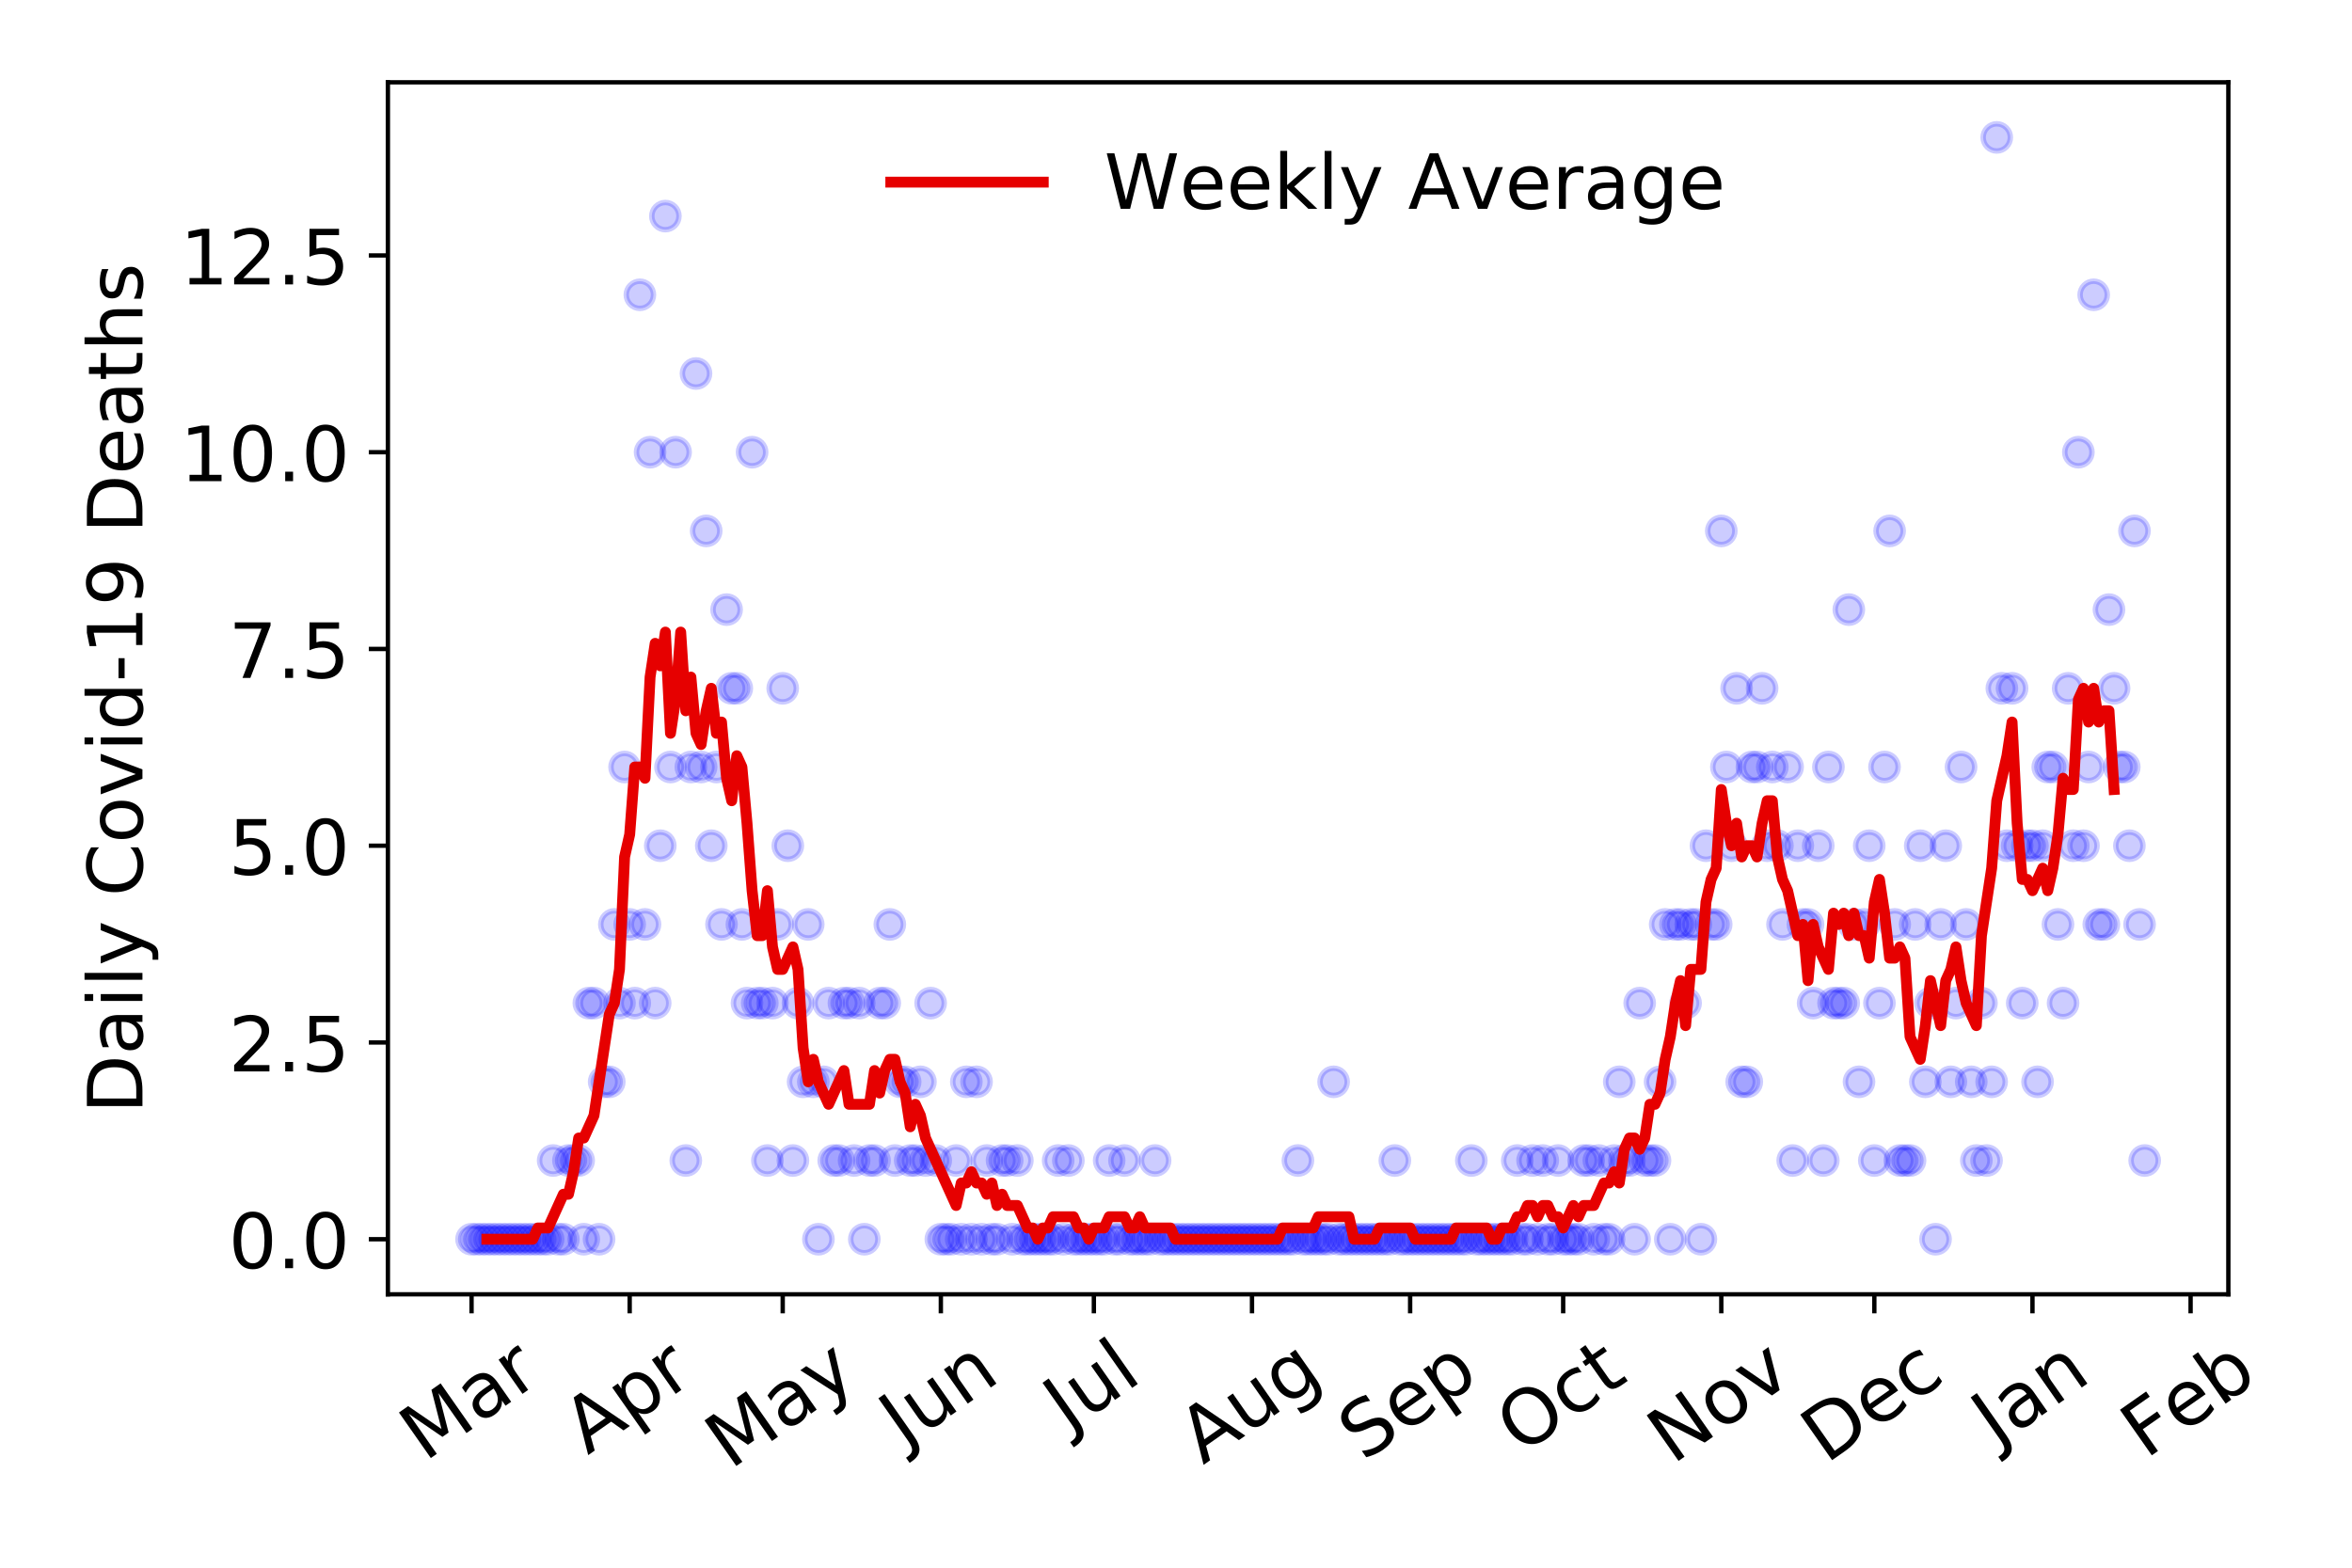 <?xml version="1.0" encoding="utf-8" standalone="no"?>
<!DOCTYPE svg PUBLIC "-//W3C//DTD SVG 1.1//EN"
  "http://www.w3.org/Graphics/SVG/1.1/DTD/svg11.dtd">
<!-- Created with matplotlib (https://matplotlib.org/) -->
<svg height="288pt" version="1.1" viewBox="0 0 432 288" width="432pt" xmlns="http://www.w3.org/2000/svg" xmlns:xlink="http://www.w3.org/1999/xlink">
 <defs>
  <style type="text/css">
*{stroke-linecap:butt;stroke-linejoin:round;}
  </style>
 </defs>
 <g id="figure_1">
  <g id="patch_1">
   <path d="M 0 288 
L 432 288 
L 432 0 
L 0 0 
z
" style="fill:#ffffff;"/>
  </g>
  <g id="axes_1">
   <g id="patch_2">
    <path d="M 71.245 237.778 
L 409.288 237.778 
L 409.288 15.12 
L 71.245 15.12 
z
" style="fill:#ffffff;"/>
   </g>
   <g id="matplotlib.axis_1">
    <g id="xtick_1">
     <g id="line2d_1">
      <defs>
       <path d="M 0 0 
L 0 3.5 
" id="mb1380841af" style="stroke:#000000;stroke-width:0.8;"/>
      </defs>
      <g>
       <use style="stroke:#000000;stroke-width:0.8;" x="86.611" xlink:href="#mb1380841af" y="237.778"/>
      </g>
     </g>
     <g id="text_1">
      <!-- Mar -->
      <defs>
       <path d="M 9.812 72.906 
L 24.516 72.906 
L 43.109 23.297 
L 61.812 72.906 
L 76.516 72.906 
L 76.516 0 
L 66.891 0 
L 66.891 64.016 
L 48.094 14.016 
L 38.188 14.016 
L 19.391 64.016 
L 19.391 0 
L 9.812 0 
z
" id="DejaVuSans-77"/>
       <path d="M 34.281 27.484 
Q 23.391 27.484 19.188 25 
Q 14.984 22.516 14.984 16.5 
Q 14.984 11.719 18.141 8.906 
Q 21.297 6.109 26.703 6.109 
Q 34.188 6.109 38.703 11.406 
Q 43.219 16.703 43.219 25.484 
L 43.219 27.484 
z
M 52.203 31.203 
L 52.203 0 
L 43.219 0 
L 43.219 8.297 
Q 40.141 3.328 35.547 0.953 
Q 30.953 -1.422 24.312 -1.422 
Q 15.922 -1.422 10.953 3.297 
Q 6 8.016 6 15.922 
Q 6 25.141 12.172 29.828 
Q 18.359 34.516 30.609 34.516 
L 43.219 34.516 
L 43.219 35.406 
Q 43.219 41.609 39.141 45 
Q 35.062 48.391 27.688 48.391 
Q 23 48.391 18.547 47.266 
Q 14.109 46.141 10.016 43.891 
L 10.016 52.203 
Q 14.938 54.109 19.578 55.047 
Q 24.219 56 28.609 56 
Q 40.484 56 46.344 49.844 
Q 52.203 43.703 52.203 31.203 
z
" id="DejaVuSans-97"/>
       <path d="M 41.109 46.297 
Q 39.594 47.172 37.812 47.578 
Q 36.031 48 33.891 48 
Q 26.266 48 22.188 43.047 
Q 18.109 38.094 18.109 28.812 
L 18.109 0 
L 9.078 0 
L 9.078 54.688 
L 18.109 54.688 
L 18.109 46.188 
Q 20.953 51.172 25.484 53.578 
Q 30.031 56 36.531 56 
Q 37.453 56 38.578 55.875 
Q 39.703 55.766 41.062 55.516 
z
" id="DejaVuSans-114"/>
      </defs>
      <g transform="translate(78.008 268.643)rotate(-35)scale(0.14 -0.14)">
       <use xlink:href="#DejaVuSans-77"/>
       <use x="86.279" xlink:href="#DejaVuSans-97"/>
       <use x="147.559" xlink:href="#DejaVuSans-114"/>
      </g>
     </g>
    </g>
    <g id="xtick_2">
     <g id="line2d_2">
      <g>
       <use style="stroke:#000000;stroke-width:0.8;" x="115.655" xlink:href="#mb1380841af" y="237.778"/>
      </g>
     </g>
     <g id="text_2">
      <!-- Apr -->
      <defs>
       <path d="M 34.188 63.188 
L 20.797 26.906 
L 47.609 26.906 
z
M 28.609 72.906 
L 39.797 72.906 
L 67.578 0 
L 57.328 0 
L 50.688 18.703 
L 17.828 18.703 
L 11.188 0 
L 0.781 0 
z
" id="DejaVuSans-65"/>
       <path d="M 18.109 8.203 
L 18.109 -20.797 
L 9.078 -20.797 
L 9.078 54.688 
L 18.109 54.688 
L 18.109 46.391 
Q 20.953 51.266 25.266 53.625 
Q 29.594 56 35.594 56 
Q 45.562 56 51.781 48.094 
Q 58.016 40.188 58.016 27.297 
Q 58.016 14.406 51.781 6.484 
Q 45.562 -1.422 35.594 -1.422 
Q 29.594 -1.422 25.266 0.953 
Q 20.953 3.328 18.109 8.203 
z
M 48.688 27.297 
Q 48.688 37.203 44.609 42.844 
Q 40.531 48.484 33.406 48.484 
Q 26.266 48.484 22.188 42.844 
Q 18.109 37.203 18.109 27.297 
Q 18.109 17.391 22.188 11.75 
Q 26.266 6.109 33.406 6.109 
Q 40.531 6.109 44.609 11.75 
Q 48.688 17.391 48.688 27.297 
z
" id="DejaVuSans-112"/>
      </defs>
      <g transform="translate(107.951 267.384)rotate(-35)scale(0.14 -0.14)">
       <use xlink:href="#DejaVuSans-65"/>
       <use x="68.408" xlink:href="#DejaVuSans-112"/>
       <use x="131.885" xlink:href="#DejaVuSans-114"/>
      </g>
     </g>
    </g>
    <g id="xtick_3">
     <g id="line2d_3">
      <g>
       <use style="stroke:#000000;stroke-width:0.8;" x="143.763" xlink:href="#mb1380841af" y="237.778"/>
      </g>
     </g>
     <g id="text_3">
      <!-- May -->
      <defs>
       <path d="M 32.172 -5.078 
Q 28.375 -14.844 24.75 -17.812 
Q 21.141 -20.797 15.094 -20.797 
L 7.906 -20.797 
L 7.906 -13.281 
L 13.188 -13.281 
Q 16.891 -13.281 18.938 -11.516 
Q 21 -9.766 23.484 -3.219 
L 25.094 0.875 
L 2.984 54.688 
L 12.5 54.688 
L 29.594 11.922 
L 46.688 54.688 
L 56.203 54.688 
z
" id="DejaVuSans-121"/>
      </defs>
      <g transform="translate(134.124 270.094)rotate(-35)scale(0.14 -0.14)">
       <use xlink:href="#DejaVuSans-77"/>
       <use x="86.279" xlink:href="#DejaVuSans-97"/>
       <use x="147.559" xlink:href="#DejaVuSans-121"/>
      </g>
     </g>
    </g>
    <g id="xtick_4">
     <g id="line2d_4">
      <g>
       <use style="stroke:#000000;stroke-width:0.8;" x="172.808" xlink:href="#mb1380841af" y="237.778"/>
      </g>
     </g>
     <g id="text_4">
      <!-- Jun -->
      <defs>
       <path d="M 9.812 72.906 
L 19.672 72.906 
L 19.672 5.078 
Q 19.672 -8.109 14.672 -14.062 
Q 9.672 -20.016 -1.422 -20.016 
L -5.172 -20.016 
L -5.172 -11.719 
L -2.094 -11.719 
Q 4.438 -11.719 7.125 -8.047 
Q 9.812 -4.391 9.812 5.078 
z
" id="DejaVuSans-74"/>
       <path d="M 8.5 21.578 
L 8.5 54.688 
L 17.484 54.688 
L 17.484 21.922 
Q 17.484 14.156 20.5 10.266 
Q 23.531 6.391 29.594 6.391 
Q 36.859 6.391 41.078 11.031 
Q 45.312 15.672 45.312 23.688 
L 45.312 54.688 
L 54.297 54.688 
L 54.297 0 
L 45.312 0 
L 45.312 8.406 
Q 42.047 3.422 37.719 1 
Q 33.406 -1.422 27.688 -1.422 
Q 18.266 -1.422 13.375 4.438 
Q 8.5 10.297 8.5 21.578 
z
M 31.109 56 
z
" id="DejaVuSans-117"/>
       <path d="M 54.891 33.016 
L 54.891 0 
L 45.906 0 
L 45.906 32.719 
Q 45.906 40.484 42.875 44.328 
Q 39.844 48.188 33.797 48.188 
Q 26.516 48.188 22.312 43.547 
Q 18.109 38.922 18.109 30.906 
L 18.109 0 
L 9.078 0 
L 9.078 54.688 
L 18.109 54.688 
L 18.109 46.188 
Q 21.344 51.125 25.703 53.562 
Q 30.078 56 35.797 56 
Q 45.219 56 50.047 50.172 
Q 54.891 44.344 54.891 33.016 
z
" id="DejaVuSans-110"/>
      </defs>
      <g transform="translate(166.064 266.039)rotate(-35)scale(0.14 -0.14)">
       <use xlink:href="#DejaVuSans-74"/>
       <use x="29.492" xlink:href="#DejaVuSans-117"/>
       <use x="92.871" xlink:href="#DejaVuSans-110"/>
      </g>
     </g>
    </g>
    <g id="xtick_5">
     <g id="line2d_5">
      <g>
       <use style="stroke:#000000;stroke-width:0.8;" x="200.915" xlink:href="#mb1380841af" y="237.778"/>
      </g>
     </g>
     <g id="text_5">
      <!-- Jul -->
      <defs>
       <path d="M 9.422 75.984 
L 18.406 75.984 
L 18.406 0 
L 9.422 0 
z
" id="DejaVuSans-108"/>
      </defs>
      <g transform="translate(196.213 263.181)rotate(-35)scale(0.14 -0.14)">
       <use xlink:href="#DejaVuSans-74"/>
       <use x="29.492" xlink:href="#DejaVuSans-117"/>
       <use x="92.871" xlink:href="#DejaVuSans-108"/>
      </g>
     </g>
    </g>
    <g id="xtick_6">
     <g id="line2d_6">
      <g>
       <use style="stroke:#000000;stroke-width:0.8;" x="229.96" xlink:href="#mb1380841af" y="237.778"/>
      </g>
     </g>
     <g id="text_6">
      <!-- Aug -->
      <defs>
       <path d="M 45.406 27.984 
Q 45.406 37.75 41.375 43.109 
Q 37.359 48.484 30.078 48.484 
Q 22.859 48.484 18.828 43.109 
Q 14.797 37.75 14.797 27.984 
Q 14.797 18.266 18.828 12.891 
Q 22.859 7.516 30.078 7.516 
Q 37.359 7.516 41.375 12.891 
Q 45.406 18.266 45.406 27.984 
z
M 54.391 6.781 
Q 54.391 -7.172 48.188 -13.984 
Q 42 -20.797 29.203 -20.797 
Q 24.469 -20.797 20.266 -20.094 
Q 16.062 -19.391 12.109 -17.922 
L 12.109 -9.188 
Q 16.062 -11.328 19.922 -12.344 
Q 23.781 -13.375 27.781 -13.375 
Q 36.625 -13.375 41.016 -8.766 
Q 45.406 -4.156 45.406 5.172 
L 45.406 9.625 
Q 42.625 4.781 38.281 2.391 
Q 33.938 0 27.875 0 
Q 17.828 0 11.672 7.656 
Q 5.516 15.328 5.516 27.984 
Q 5.516 40.672 11.672 48.328 
Q 17.828 56 27.875 56 
Q 33.938 56 38.281 53.609 
Q 42.625 51.219 45.406 46.391 
L 45.406 54.688 
L 54.391 54.688 
z
" id="DejaVuSans-103"/>
      </defs>
      <g transform="translate(220.979 269.172)rotate(-35)scale(0.14 -0.14)">
       <use xlink:href="#DejaVuSans-65"/>
       <use x="68.408" xlink:href="#DejaVuSans-117"/>
       <use x="131.787" xlink:href="#DejaVuSans-103"/>
      </g>
     </g>
    </g>
    <g id="xtick_7">
     <g id="line2d_7">
      <g>
       <use style="stroke:#000000;stroke-width:0.8;" x="259.005" xlink:href="#mb1380841af" y="237.778"/>
      </g>
     </g>
     <g id="text_7">
      <!-- Sep -->
      <defs>
       <path d="M 53.516 70.516 
L 53.516 60.891 
Q 47.906 63.578 42.922 64.891 
Q 37.938 66.219 33.297 66.219 
Q 25.25 66.219 20.875 63.094 
Q 16.5 59.969 16.5 54.203 
Q 16.5 49.359 19.406 46.891 
Q 22.312 44.438 30.422 42.922 
L 36.375 41.703 
Q 47.406 39.594 52.656 34.297 
Q 57.906 29 57.906 20.125 
Q 57.906 9.516 50.797 4.047 
Q 43.703 -1.422 29.984 -1.422 
Q 24.812 -1.422 18.969 -0.25 
Q 13.141 0.922 6.891 3.219 
L 6.891 13.375 
Q 12.891 10.016 18.656 8.297 
Q 24.422 6.594 29.984 6.594 
Q 38.422 6.594 43.016 9.906 
Q 47.609 13.234 47.609 19.391 
Q 47.609 24.75 44.312 27.781 
Q 41.016 30.812 33.5 32.328 
L 27.484 33.5 
Q 16.453 35.688 11.516 40.375 
Q 6.594 45.062 6.594 53.422 
Q 6.594 63.094 13.406 68.656 
Q 20.219 74.219 32.172 74.219 
Q 37.312 74.219 42.625 73.281 
Q 47.953 72.359 53.516 70.516 
z
" id="DejaVuSans-83"/>
       <path d="M 56.203 29.594 
L 56.203 25.203 
L 14.891 25.203 
Q 15.484 15.922 20.484 11.062 
Q 25.484 6.203 34.422 6.203 
Q 39.594 6.203 44.453 7.469 
Q 49.312 8.734 54.109 11.281 
L 54.109 2.781 
Q 49.266 0.734 44.188 -0.344 
Q 39.109 -1.422 33.891 -1.422 
Q 20.797 -1.422 13.156 6.188 
Q 5.516 13.812 5.516 26.812 
Q 5.516 40.234 12.766 48.109 
Q 20.016 56 32.328 56 
Q 43.359 56 49.781 48.891 
Q 56.203 41.797 56.203 29.594 
z
M 47.219 32.234 
Q 47.125 39.594 43.094 43.984 
Q 39.062 48.391 32.422 48.391 
Q 24.906 48.391 20.391 44.141 
Q 15.875 39.891 15.188 32.172 
z
" id="DejaVuSans-101"/>
      </defs>
      <g transform="translate(250.412 268.629)rotate(-35)scale(0.14 -0.14)">
       <use xlink:href="#DejaVuSans-83"/>
       <use x="63.477" xlink:href="#DejaVuSans-101"/>
       <use x="125" xlink:href="#DejaVuSans-112"/>
      </g>
     </g>
    </g>
    <g id="xtick_8">
     <g id="line2d_8">
      <g>
       <use style="stroke:#000000;stroke-width:0.8;" x="287.113" xlink:href="#mb1380841af" y="237.778"/>
      </g>
     </g>
     <g id="text_8">
      <!-- Oct -->
      <defs>
       <path d="M 39.406 66.219 
Q 28.656 66.219 22.328 58.203 
Q 16.016 50.203 16.016 36.375 
Q 16.016 22.609 22.328 14.594 
Q 28.656 6.594 39.406 6.594 
Q 50.141 6.594 56.422 14.594 
Q 62.703 22.609 62.703 36.375 
Q 62.703 50.203 56.422 58.203 
Q 50.141 66.219 39.406 66.219 
z
M 39.406 74.219 
Q 54.734 74.219 63.906 63.938 
Q 73.094 53.656 73.094 36.375 
Q 73.094 19.141 63.906 8.859 
Q 54.734 -1.422 39.406 -1.422 
Q 24.031 -1.422 14.812 8.828 
Q 5.609 19.094 5.609 36.375 
Q 5.609 53.656 14.812 63.938 
Q 24.031 74.219 39.406 74.219 
z
" id="DejaVuSans-79"/>
       <path d="M 48.781 52.594 
L 48.781 44.188 
Q 44.969 46.297 41.141 47.344 
Q 37.312 48.391 33.406 48.391 
Q 24.656 48.391 19.812 42.844 
Q 14.984 37.312 14.984 27.297 
Q 14.984 17.281 19.812 11.734 
Q 24.656 6.203 33.406 6.203 
Q 37.312 6.203 41.141 7.25 
Q 44.969 8.297 48.781 10.406 
L 48.781 2.094 
Q 45.016 0.344 40.984 -0.531 
Q 36.969 -1.422 32.422 -1.422 
Q 20.062 -1.422 12.781 6.344 
Q 5.516 14.109 5.516 27.297 
Q 5.516 40.672 12.859 48.328 
Q 20.219 56 33.016 56 
Q 37.156 56 41.109 55.141 
Q 45.062 54.297 48.781 52.594 
z
" id="DejaVuSans-99"/>
       <path d="M 18.312 70.219 
L 18.312 54.688 
L 36.812 54.688 
L 36.812 47.703 
L 18.312 47.703 
L 18.312 18.016 
Q 18.312 11.328 20.141 9.422 
Q 21.969 7.516 27.594 7.516 
L 36.812 7.516 
L 36.812 0 
L 27.594 0 
Q 17.188 0 13.234 3.875 
Q 9.281 7.766 9.281 18.016 
L 9.281 47.703 
L 2.688 47.703 
L 2.688 54.688 
L 9.281 54.688 
L 9.281 70.219 
z
" id="DejaVuSans-116"/>
      </defs>
      <g transform="translate(279.414 267.377)rotate(-35)scale(0.14 -0.14)">
       <use xlink:href="#DejaVuSans-79"/>
       <use x="78.711" xlink:href="#DejaVuSans-99"/>
       <use x="133.691" xlink:href="#DejaVuSans-116"/>
      </g>
     </g>
    </g>
    <g id="xtick_9">
     <g id="line2d_9">
      <g>
       <use style="stroke:#000000;stroke-width:0.8;" x="316.157" xlink:href="#mb1380841af" y="237.778"/>
      </g>
     </g>
     <g id="text_9">
      <!-- Nov -->
      <defs>
       <path d="M 9.812 72.906 
L 23.094 72.906 
L 55.422 11.922 
L 55.422 72.906 
L 64.984 72.906 
L 64.984 0 
L 51.703 0 
L 19.391 60.984 
L 19.391 0 
L 9.812 0 
z
" id="DejaVuSans-78"/>
       <path d="M 30.609 48.391 
Q 23.391 48.391 19.188 42.75 
Q 14.984 37.109 14.984 27.297 
Q 14.984 17.484 19.156 11.844 
Q 23.344 6.203 30.609 6.203 
Q 37.797 6.203 41.984 11.859 
Q 46.188 17.531 46.188 27.297 
Q 46.188 37.016 41.984 42.703 
Q 37.797 48.391 30.609 48.391 
z
M 30.609 56 
Q 42.328 56 49.016 48.375 
Q 55.719 40.766 55.719 27.297 
Q 55.719 13.875 49.016 6.219 
Q 42.328 -1.422 30.609 -1.422 
Q 18.844 -1.422 12.172 6.219 
Q 5.516 13.875 5.516 27.297 
Q 5.516 40.766 12.172 48.375 
Q 18.844 56 30.609 56 
z
" id="DejaVuSans-111"/>
       <path d="M 2.984 54.688 
L 12.5 54.688 
L 29.594 8.797 
L 46.688 54.688 
L 56.203 54.688 
L 35.688 0 
L 23.484 0 
z
" id="DejaVuSans-118"/>
      </defs>
      <g transform="translate(307.181 269.166)rotate(-35)scale(0.14 -0.14)">
       <use xlink:href="#DejaVuSans-78"/>
       <use x="74.805" xlink:href="#DejaVuSans-111"/>
       <use x="135.986" xlink:href="#DejaVuSans-118"/>
      </g>
     </g>
    </g>
    <g id="xtick_10">
     <g id="line2d_10">
      <g>
       <use style="stroke:#000000;stroke-width:0.8;" x="344.265" xlink:href="#mb1380841af" y="237.778"/>
      </g>
     </g>
     <g id="text_10">
      <!-- Dec -->
      <defs>
       <path d="M 19.672 64.797 
L 19.672 8.109 
L 31.594 8.109 
Q 46.688 8.109 53.688 14.938 
Q 60.688 21.781 60.688 36.531 
Q 60.688 51.172 53.688 57.984 
Q 46.688 64.797 31.594 64.797 
z
M 9.812 72.906 
L 30.078 72.906 
Q 51.266 72.906 61.172 64.094 
Q 71.094 55.281 71.094 36.531 
Q 71.094 17.672 61.125 8.828 
Q 51.172 0 30.078 0 
L 9.812 0 
z
" id="DejaVuSans-68"/>
      </defs>
      <g transform="translate(335.384 269.032)rotate(-35)scale(0.14 -0.14)">
       <use xlink:href="#DejaVuSans-68"/>
       <use x="77.002" xlink:href="#DejaVuSans-101"/>
       <use x="138.525" xlink:href="#DejaVuSans-99"/>
      </g>
     </g>
    </g>
    <g id="xtick_11">
     <g id="line2d_11">
      <g>
       <use style="stroke:#000000;stroke-width:0.8;" x="373.31" xlink:href="#mb1380841af" y="237.778"/>
      </g>
     </g>
     <g id="text_11">
      <!-- Jan -->
      <g transform="translate(366.686 265.871)rotate(-35)scale(0.14 -0.14)">
       <use xlink:href="#DejaVuSans-74"/>
       <use x="29.492" xlink:href="#DejaVuSans-97"/>
       <use x="90.771" xlink:href="#DejaVuSans-110"/>
      </g>
     </g>
    </g>
    <g id="xtick_12">
     <g id="line2d_12">
      <g>
       <use style="stroke:#000000;stroke-width:0.8;" x="402.354" xlink:href="#mb1380841af" y="237.778"/>
      </g>
     </g>
     <g id="text_12">
      <!-- Feb -->
      <defs>
       <path d="M 9.812 72.906 
L 51.703 72.906 
L 51.703 64.594 
L 19.672 64.594 
L 19.672 43.109 
L 48.578 43.109 
L 48.578 34.812 
L 19.672 34.812 
L 19.672 0 
L 9.812 0 
z
" id="DejaVuSans-70"/>
       <path d="M 48.688 27.297 
Q 48.688 37.203 44.609 42.844 
Q 40.531 48.484 33.406 48.484 
Q 26.266 48.484 22.188 42.844 
Q 18.109 37.203 18.109 27.297 
Q 18.109 17.391 22.188 11.75 
Q 26.266 6.109 33.406 6.109 
Q 40.531 6.109 44.609 11.75 
Q 48.688 17.391 48.688 27.297 
z
M 18.109 46.391 
Q 20.953 51.266 25.266 53.625 
Q 29.594 56 35.594 56 
Q 45.562 56 51.781 48.094 
Q 58.016 40.188 58.016 27.297 
Q 58.016 14.406 51.781 6.484 
Q 45.562 -1.422 35.594 -1.422 
Q 29.594 -1.422 25.266 0.953 
Q 20.953 3.328 18.109 8.203 
L 18.109 0 
L 9.078 0 
L 9.078 75.984 
L 18.109 75.984 
z
" id="DejaVuSans-98"/>
      </defs>
      <g transform="translate(394.108 268.143)rotate(-35)scale(0.14 -0.14)">
       <use xlink:href="#DejaVuSans-70"/>
       <use x="57.441" xlink:href="#DejaVuSans-101"/>
       <use x="118.965" xlink:href="#DejaVuSans-98"/>
      </g>
     </g>
    </g>
   </g>
   <g id="matplotlib.axis_2">
    <g id="ytick_1">
     <g id="line2d_13">
      <defs>
       <path d="M 0 0 
L -3.5 0 
" id="m1843a3bf67" style="stroke:#000000;stroke-width:0.8;"/>
      </defs>
      <g>
       <use style="stroke:#000000;stroke-width:0.8;" x="71.245" xlink:href="#m1843a3bf67" y="227.657"/>
      </g>
     </g>
     <g id="text_13">
      <!-- 0.0 -->
      <defs>
       <path d="M 31.781 66.406 
Q 24.172 66.406 20.328 58.906 
Q 16.5 51.422 16.5 36.375 
Q 16.5 21.391 20.328 13.891 
Q 24.172 6.391 31.781 6.391 
Q 39.453 6.391 43.281 13.891 
Q 47.125 21.391 47.125 36.375 
Q 47.125 51.422 43.281 58.906 
Q 39.453 66.406 31.781 66.406 
z
M 31.781 74.219 
Q 44.047 74.219 50.516 64.516 
Q 56.984 54.828 56.984 36.375 
Q 56.984 17.969 50.516 8.266 
Q 44.047 -1.422 31.781 -1.422 
Q 19.531 -1.422 13.062 8.266 
Q 6.594 17.969 6.594 36.375 
Q 6.594 54.828 13.062 64.516 
Q 19.531 74.219 31.781 74.219 
z
" id="DejaVuSans-48"/>
       <path d="M 10.688 12.406 
L 21 12.406 
L 21 0 
L 10.688 0 
z
" id="DejaVuSans-46"/>
      </defs>
      <g transform="translate(41.981 232.976)scale(0.14 -0.14)">
       <use xlink:href="#DejaVuSans-48"/>
       <use x="63.623" xlink:href="#DejaVuSans-46"/>
       <use x="95.41" xlink:href="#DejaVuSans-48"/>
      </g>
     </g>
    </g>
    <g id="ytick_2">
     <g id="line2d_14">
      <g>
       <use style="stroke:#000000;stroke-width:0.8;" x="71.245" xlink:href="#m1843a3bf67" y="191.512"/>
      </g>
     </g>
     <g id="text_14">
      <!-- 2.5 -->
      <defs>
       <path d="M 19.188 8.297 
L 53.609 8.297 
L 53.609 0 
L 7.328 0 
L 7.328 8.297 
Q 12.938 14.109 22.625 23.891 
Q 32.328 33.688 34.812 36.531 
Q 39.547 41.844 41.422 45.531 
Q 43.312 49.219 43.312 52.781 
Q 43.312 58.594 39.234 62.25 
Q 35.156 65.922 28.609 65.922 
Q 23.969 65.922 18.812 64.312 
Q 13.672 62.703 7.812 59.422 
L 7.812 69.391 
Q 13.766 71.781 18.938 73 
Q 24.125 74.219 28.422 74.219 
Q 39.75 74.219 46.484 68.547 
Q 53.219 62.891 53.219 53.422 
Q 53.219 48.922 51.531 44.891 
Q 49.859 40.875 45.406 35.406 
Q 44.188 33.984 37.641 27.219 
Q 31.109 20.453 19.188 8.297 
z
" id="DejaVuSans-50"/>
       <path d="M 10.797 72.906 
L 49.516 72.906 
L 49.516 64.594 
L 19.828 64.594 
L 19.828 46.734 
Q 21.969 47.469 24.109 47.828 
Q 26.266 48.188 28.422 48.188 
Q 40.625 48.188 47.75 41.5 
Q 54.891 34.812 54.891 23.391 
Q 54.891 11.625 47.562 5.094 
Q 40.234 -1.422 26.906 -1.422 
Q 22.312 -1.422 17.547 -0.641 
Q 12.797 0.141 7.719 1.703 
L 7.719 11.625 
Q 12.109 9.234 16.797 8.062 
Q 21.484 6.891 26.703 6.891 
Q 35.156 6.891 40.078 11.328 
Q 45.016 15.766 45.016 23.391 
Q 45.016 31 40.078 35.438 
Q 35.156 39.891 26.703 39.891 
Q 22.75 39.891 18.812 39.016 
Q 14.891 38.141 10.797 36.281 
z
" id="DejaVuSans-53"/>
      </defs>
      <g transform="translate(41.981 196.83)scale(0.14 -0.14)">
       <use xlink:href="#DejaVuSans-50"/>
       <use x="63.623" xlink:href="#DejaVuSans-46"/>
       <use x="95.41" xlink:href="#DejaVuSans-53"/>
      </g>
     </g>
    </g>
    <g id="ytick_3">
     <g id="line2d_15">
      <g>
       <use style="stroke:#000000;stroke-width:0.8;" x="71.245" xlink:href="#m1843a3bf67" y="155.366"/>
      </g>
     </g>
     <g id="text_15">
      <!-- 5.0 -->
      <g transform="translate(41.981 160.685)scale(0.14 -0.14)">
       <use xlink:href="#DejaVuSans-53"/>
       <use x="63.623" xlink:href="#DejaVuSans-46"/>
       <use x="95.41" xlink:href="#DejaVuSans-48"/>
      </g>
     </g>
    </g>
    <g id="ytick_4">
     <g id="line2d_16">
      <g>
       <use style="stroke:#000000;stroke-width:0.8;" x="71.245" xlink:href="#m1843a3bf67" y="119.22"/>
      </g>
     </g>
     <g id="text_16">
      <!-- 7.5 -->
      <defs>
       <path d="M 8.203 72.906 
L 55.078 72.906 
L 55.078 68.703 
L 28.609 0 
L 18.312 0 
L 43.219 64.594 
L 8.203 64.594 
z
" id="DejaVuSans-55"/>
      </defs>
      <g transform="translate(41.981 124.539)scale(0.14 -0.14)">
       <use xlink:href="#DejaVuSans-55"/>
       <use x="63.623" xlink:href="#DejaVuSans-46"/>
       <use x="95.41" xlink:href="#DejaVuSans-53"/>
      </g>
     </g>
    </g>
    <g id="ytick_5">
     <g id="line2d_17">
      <g>
       <use style="stroke:#000000;stroke-width:0.8;" x="71.245" xlink:href="#m1843a3bf67" y="83.074"/>
      </g>
     </g>
     <g id="text_17">
      <!-- 10.0 -->
      <defs>
       <path d="M 12.406 8.297 
L 28.516 8.297 
L 28.516 63.922 
L 10.984 60.406 
L 10.984 69.391 
L 28.422 72.906 
L 38.281 72.906 
L 38.281 8.297 
L 54.391 8.297 
L 54.391 0 
L 12.406 0 
z
" id="DejaVuSans-49"/>
      </defs>
      <g transform="translate(33.073 88.393)scale(0.14 -0.14)">
       <use xlink:href="#DejaVuSans-49"/>
       <use x="63.623" xlink:href="#DejaVuSans-48"/>
       <use x="127.246" xlink:href="#DejaVuSans-46"/>
       <use x="159.033" xlink:href="#DejaVuSans-48"/>
      </g>
     </g>
    </g>
    <g id="ytick_6">
     <g id="line2d_18">
      <g>
       <use style="stroke:#000000;stroke-width:0.8;" x="71.245" xlink:href="#m1843a3bf67" y="46.928"/>
      </g>
     </g>
     <g id="text_18">
      <!-- 12.5 -->
      <g transform="translate(33.073 52.247)scale(0.14 -0.14)">
       <use xlink:href="#DejaVuSans-49"/>
       <use x="63.623" xlink:href="#DejaVuSans-50"/>
       <use x="127.246" xlink:href="#DejaVuSans-46"/>
       <use x="159.033" xlink:href="#DejaVuSans-53"/>
      </g>
     </g>
    </g>
    <g id="text_19">
     <!-- Daily Covid-19 Deaths -->
     <defs>
      <path d="M 9.422 54.688 
L 18.406 54.688 
L 18.406 0 
L 9.422 0 
z
M 9.422 75.984 
L 18.406 75.984 
L 18.406 64.594 
L 9.422 64.594 
z
" id="DejaVuSans-105"/>
      <path id="DejaVuSans-32"/>
      <path d="M 64.406 67.281 
L 64.406 56.891 
Q 59.422 61.531 53.781 63.812 
Q 48.141 66.109 41.797 66.109 
Q 29.297 66.109 22.656 58.469 
Q 16.016 50.828 16.016 36.375 
Q 16.016 21.969 22.656 14.328 
Q 29.297 6.688 41.797 6.688 
Q 48.141 6.688 53.781 8.984 
Q 59.422 11.281 64.406 15.922 
L 64.406 5.609 
Q 59.234 2.094 53.438 0.328 
Q 47.656 -1.422 41.219 -1.422 
Q 24.656 -1.422 15.125 8.703 
Q 5.609 18.844 5.609 36.375 
Q 5.609 53.953 15.125 64.078 
Q 24.656 74.219 41.219 74.219 
Q 47.75 74.219 53.531 72.484 
Q 59.328 70.75 64.406 67.281 
z
" id="DejaVuSans-67"/>
      <path d="M 45.406 46.391 
L 45.406 75.984 
L 54.391 75.984 
L 54.391 0 
L 45.406 0 
L 45.406 8.203 
Q 42.578 3.328 38.25 0.953 
Q 33.938 -1.422 27.875 -1.422 
Q 17.969 -1.422 11.734 6.484 
Q 5.516 14.406 5.516 27.297 
Q 5.516 40.188 11.734 48.094 
Q 17.969 56 27.875 56 
Q 33.938 56 38.25 53.625 
Q 42.578 51.266 45.406 46.391 
z
M 14.797 27.297 
Q 14.797 17.391 18.875 11.75 
Q 22.953 6.109 30.078 6.109 
Q 37.203 6.109 41.297 11.75 
Q 45.406 17.391 45.406 27.297 
Q 45.406 37.203 41.297 42.844 
Q 37.203 48.484 30.078 48.484 
Q 22.953 48.484 18.875 42.844 
Q 14.797 37.203 14.797 27.297 
z
" id="DejaVuSans-100"/>
      <path d="M 4.891 31.391 
L 31.203 31.391 
L 31.203 23.391 
L 4.891 23.391 
z
" id="DejaVuSans-45"/>
      <path d="M 10.984 1.516 
L 10.984 10.5 
Q 14.703 8.734 18.5 7.812 
Q 22.312 6.891 25.984 6.891 
Q 35.75 6.891 40.891 13.453 
Q 46.047 20.016 46.781 33.406 
Q 43.953 29.203 39.594 26.953 
Q 35.25 24.703 29.984 24.703 
Q 19.047 24.703 12.672 31.312 
Q 6.297 37.938 6.297 49.422 
Q 6.297 60.641 12.938 67.422 
Q 19.578 74.219 30.609 74.219 
Q 43.266 74.219 49.922 64.516 
Q 56.594 54.828 56.594 36.375 
Q 56.594 19.141 48.406 8.859 
Q 40.234 -1.422 26.422 -1.422 
Q 22.703 -1.422 18.891 -0.688 
Q 15.094 0.047 10.984 1.516 
z
M 30.609 32.422 
Q 37.25 32.422 41.125 36.953 
Q 45.016 41.5 45.016 49.422 
Q 45.016 57.281 41.125 61.844 
Q 37.25 66.406 30.609 66.406 
Q 23.969 66.406 20.094 61.844 
Q 16.219 57.281 16.219 49.422 
Q 16.219 41.5 20.094 36.953 
Q 23.969 32.422 30.609 32.422 
z
" id="DejaVuSans-57"/>
      <path d="M 54.891 33.016 
L 54.891 0 
L 45.906 0 
L 45.906 32.719 
Q 45.906 40.484 42.875 44.328 
Q 39.844 48.188 33.797 48.188 
Q 26.516 48.188 22.312 43.547 
Q 18.109 38.922 18.109 30.906 
L 18.109 0 
L 9.078 0 
L 9.078 75.984 
L 18.109 75.984 
L 18.109 46.188 
Q 21.344 51.125 25.703 53.562 
Q 30.078 56 35.797 56 
Q 45.219 56 50.047 50.172 
Q 54.891 44.344 54.891 33.016 
z
" id="DejaVuSans-104"/>
      <path d="M 44.281 53.078 
L 44.281 44.578 
Q 40.484 46.531 36.375 47.5 
Q 32.281 48.484 27.875 48.484 
Q 21.188 48.484 17.844 46.438 
Q 14.5 44.391 14.5 40.281 
Q 14.5 37.156 16.891 35.375 
Q 19.281 33.594 26.516 31.984 
L 29.594 31.297 
Q 39.156 29.25 43.188 25.516 
Q 47.219 21.781 47.219 15.094 
Q 47.219 7.469 41.188 3.016 
Q 35.156 -1.422 24.609 -1.422 
Q 20.219 -1.422 15.453 -0.562 
Q 10.688 0.297 5.422 2 
L 5.422 11.281 
Q 10.406 8.688 15.234 7.391 
Q 20.062 6.109 24.812 6.109 
Q 31.156 6.109 34.562 8.281 
Q 37.984 10.453 37.984 14.406 
Q 37.984 18.062 35.516 20.016 
Q 33.062 21.969 24.703 23.781 
L 21.578 24.516 
Q 13.234 26.266 9.516 29.906 
Q 5.812 33.547 5.812 39.891 
Q 5.812 47.609 11.281 51.797 
Q 16.75 56 26.812 56 
Q 31.781 56 36.172 55.266 
Q 40.578 54.547 44.281 53.078 
z
" id="DejaVuSans-115"/>
     </defs>
     <g transform="translate(26.162 204.56)rotate(-90)scale(0.14 -0.14)">
      <use xlink:href="#DejaVuSans-68"/>
      <use x="77.002" xlink:href="#DejaVuSans-97"/>
      <use x="138.281" xlink:href="#DejaVuSans-105"/>
      <use x="166.064" xlink:href="#DejaVuSans-108"/>
      <use x="193.848" xlink:href="#DejaVuSans-121"/>
      <use x="253.027" xlink:href="#DejaVuSans-32"/>
      <use x="284.814" xlink:href="#DejaVuSans-67"/>
      <use x="354.639" xlink:href="#DejaVuSans-111"/>
      <use x="415.82" xlink:href="#DejaVuSans-118"/>
      <use x="475" xlink:href="#DejaVuSans-105"/>
      <use x="502.783" xlink:href="#DejaVuSans-100"/>
      <use x="566.26" xlink:href="#DejaVuSans-45"/>
      <use x="602.344" xlink:href="#DejaVuSans-49"/>
      <use x="665.967" xlink:href="#DejaVuSans-57"/>
      <use x="729.59" xlink:href="#DejaVuSans-32"/>
      <use x="761.377" xlink:href="#DejaVuSans-68"/>
      <use x="838.379" xlink:href="#DejaVuSans-101"/>
      <use x="899.902" xlink:href="#DejaVuSans-97"/>
      <use x="961.182" xlink:href="#DejaVuSans-116"/>
      <use x="1000.391" xlink:href="#DejaVuSans-104"/>
      <use x="1063.77" xlink:href="#DejaVuSans-115"/>
     </g>
    </g>
   </g>
   <g id="line2d_19">
    <defs>
     <path d="M 0 2.5 
C 0.663 2.5 1.299 2.237 1.768 1.768 
C 2.237 1.299 2.5 0.663 2.5 0 
C 2.5 -0.663 2.237 -1.299 1.768 -1.768 
C 1.299 -2.237 0.663 -2.5 0 -2.5 
C -0.663 -2.5 -1.299 -2.237 -1.768 -1.768 
C -2.237 -1.299 -2.5 -0.663 -2.5 0 
C -2.5 0.663 -2.237 1.299 -1.768 1.768 
C -1.299 2.237 -0.663 2.5 0 2.5 
z
" id="mf5ba445a47" style="stroke:#0000ff;stroke-opacity:0.2;"/>
    </defs>
    <g clip-path="url(#pb9dabedbf4)">
     <use style="fill:#0000ff;fill-opacity:0.2;stroke:#0000ff;stroke-opacity:0.2;" x="86.611" xlink:href="#mf5ba445a47" y="227.657"/>
     <use style="fill:#0000ff;fill-opacity:0.2;stroke:#0000ff;stroke-opacity:0.2;" x="87.547" xlink:href="#mf5ba445a47" y="227.657"/>
     <use style="fill:#0000ff;fill-opacity:0.2;stroke:#0000ff;stroke-opacity:0.2;" x="88.484" xlink:href="#mf5ba445a47" y="227.657"/>
     <use style="fill:#0000ff;fill-opacity:0.2;stroke:#0000ff;stroke-opacity:0.2;" x="89.421" xlink:href="#mf5ba445a47" y="227.657"/>
     <use style="fill:#0000ff;fill-opacity:0.2;stroke:#0000ff;stroke-opacity:0.2;" x="90.358" xlink:href="#mf5ba445a47" y="227.657"/>
     <use style="fill:#0000ff;fill-opacity:0.2;stroke:#0000ff;stroke-opacity:0.2;" x="91.295" xlink:href="#mf5ba445a47" y="227.657"/>
     <use style="fill:#0000ff;fill-opacity:0.2;stroke:#0000ff;stroke-opacity:0.2;" x="92.232" xlink:href="#mf5ba445a47" y="227.657"/>
     <use style="fill:#0000ff;fill-opacity:0.2;stroke:#0000ff;stroke-opacity:0.2;" x="93.169" xlink:href="#mf5ba445a47" y="227.657"/>
     <use style="fill:#0000ff;fill-opacity:0.2;stroke:#0000ff;stroke-opacity:0.2;" x="94.106" xlink:href="#mf5ba445a47" y="227.657"/>
     <use style="fill:#0000ff;fill-opacity:0.2;stroke:#0000ff;stroke-opacity:0.2;" x="95.043" xlink:href="#mf5ba445a47" y="227.657"/>
     <use style="fill:#0000ff;fill-opacity:0.2;stroke:#0000ff;stroke-opacity:0.2;" x="95.98" xlink:href="#mf5ba445a47" y="227.657"/>
     <use style="fill:#0000ff;fill-opacity:0.2;stroke:#0000ff;stroke-opacity:0.2;" x="96.917" xlink:href="#mf5ba445a47" y="227.657"/>
     <use style="fill:#0000ff;fill-opacity:0.2;stroke:#0000ff;stroke-opacity:0.2;" x="97.854" xlink:href="#mf5ba445a47" y="227.657"/>
     <use style="fill:#0000ff;fill-opacity:0.2;stroke:#0000ff;stroke-opacity:0.2;" x="98.791" xlink:href="#mf5ba445a47" y="227.657"/>
     <use style="fill:#0000ff;fill-opacity:0.2;stroke:#0000ff;stroke-opacity:0.2;" x="99.728" xlink:href="#mf5ba445a47" y="227.657"/>
     <use style="fill:#0000ff;fill-opacity:0.2;stroke:#0000ff;stroke-opacity:0.2;" x="100.664" xlink:href="#mf5ba445a47" y="227.657"/>
     <use style="fill:#0000ff;fill-opacity:0.2;stroke:#0000ff;stroke-opacity:0.2;" x="101.601" xlink:href="#mf5ba445a47" y="213.199"/>
     <use style="fill:#0000ff;fill-opacity:0.2;stroke:#0000ff;stroke-opacity:0.2;" x="102.538" xlink:href="#mf5ba445a47" y="227.657"/>
     <use style="fill:#0000ff;fill-opacity:0.2;stroke:#0000ff;stroke-opacity:0.2;" x="103.475" xlink:href="#mf5ba445a47" y="227.657"/>
     <use style="fill:#0000ff;fill-opacity:0.2;stroke:#0000ff;stroke-opacity:0.2;" x="104.412" xlink:href="#mf5ba445a47" y="213.199"/>
     <use style="fill:#0000ff;fill-opacity:0.2;stroke:#0000ff;stroke-opacity:0.2;" x="105.349" xlink:href="#mf5ba445a47" y="213.199"/>
     <use style="fill:#0000ff;fill-opacity:0.2;stroke:#0000ff;stroke-opacity:0.2;" x="106.286" xlink:href="#mf5ba445a47" y="213.199"/>
     <use style="fill:#0000ff;fill-opacity:0.2;stroke:#0000ff;stroke-opacity:0.2;" x="107.223" xlink:href="#mf5ba445a47" y="227.657"/>
     <use style="fill:#0000ff;fill-opacity:0.2;stroke:#0000ff;stroke-opacity:0.2;" x="108.16" xlink:href="#mf5ba445a47" y="184.282"/>
     <use style="fill:#0000ff;fill-opacity:0.2;stroke:#0000ff;stroke-opacity:0.2;" x="109.097" xlink:href="#mf5ba445a47" y="184.282"/>
     <use style="fill:#0000ff;fill-opacity:0.2;stroke:#0000ff;stroke-opacity:0.2;" x="110.034" xlink:href="#mf5ba445a47" y="227.657"/>
     <use style="fill:#0000ff;fill-opacity:0.2;stroke:#0000ff;stroke-opacity:0.2;" x="110.971" xlink:href="#mf5ba445a47" y="198.741"/>
     <use style="fill:#0000ff;fill-opacity:0.2;stroke:#0000ff;stroke-opacity:0.2;" x="111.908" xlink:href="#mf5ba445a47" y="198.741"/>
     <use style="fill:#0000ff;fill-opacity:0.2;stroke:#0000ff;stroke-opacity:0.2;" x="112.844" xlink:href="#mf5ba445a47" y="169.824"/>
     <use style="fill:#0000ff;fill-opacity:0.2;stroke:#0000ff;stroke-opacity:0.2;" x="113.781" xlink:href="#mf5ba445a47" y="184.282"/>
     <use style="fill:#0000ff;fill-opacity:0.2;stroke:#0000ff;stroke-opacity:0.2;" x="114.718" xlink:href="#mf5ba445a47" y="140.907"/>
     <use style="fill:#0000ff;fill-opacity:0.2;stroke:#0000ff;stroke-opacity:0.2;" x="115.655" xlink:href="#mf5ba445a47" y="169.824"/>
     <use style="fill:#0000ff;fill-opacity:0.2;stroke:#0000ff;stroke-opacity:0.2;" x="116.592" xlink:href="#mf5ba445a47" y="184.282"/>
     <use style="fill:#0000ff;fill-opacity:0.2;stroke:#0000ff;stroke-opacity:0.2;" x="117.529" xlink:href="#mf5ba445a47" y="54.157"/>
     <use style="fill:#0000ff;fill-opacity:0.2;stroke:#0000ff;stroke-opacity:0.2;" x="118.466" xlink:href="#mf5ba445a47" y="169.824"/>
     <use style="fill:#0000ff;fill-opacity:0.2;stroke:#0000ff;stroke-opacity:0.2;" x="119.403" xlink:href="#mf5ba445a47" y="83.074"/>
     <use style="fill:#0000ff;fill-opacity:0.2;stroke:#0000ff;stroke-opacity:0.2;" x="120.34" xlink:href="#mf5ba445a47" y="184.282"/>
     <use style="fill:#0000ff;fill-opacity:0.2;stroke:#0000ff;stroke-opacity:0.2;" x="121.277" xlink:href="#mf5ba445a47" y="155.366"/>
     <use style="fill:#0000ff;fill-opacity:0.2;stroke:#0000ff;stroke-opacity:0.2;" x="122.214" xlink:href="#mf5ba445a47" y="39.699"/>
     <use style="fill:#0000ff;fill-opacity:0.2;stroke:#0000ff;stroke-opacity:0.2;" x="123.151" xlink:href="#mf5ba445a47" y="140.907"/>
     <use style="fill:#0000ff;fill-opacity:0.2;stroke:#0000ff;stroke-opacity:0.2;" x="124.088" xlink:href="#mf5ba445a47" y="83.074"/>
     <use style="fill:#0000ff;fill-opacity:0.2;stroke:#0000ff;stroke-opacity:0.2;" x="125.024" xlink:href="#mf5ba445a47" y="126.449"/>
     <use style="fill:#0000ff;fill-opacity:0.2;stroke:#0000ff;stroke-opacity:0.2;" x="125.961" xlink:href="#mf5ba445a47" y="213.199"/>
     <use style="fill:#0000ff;fill-opacity:0.2;stroke:#0000ff;stroke-opacity:0.2;" x="126.898" xlink:href="#mf5ba445a47" y="140.907"/>
     <use style="fill:#0000ff;fill-opacity:0.2;stroke:#0000ff;stroke-opacity:0.2;" x="127.835" xlink:href="#mf5ba445a47" y="68.616"/>
     <use style="fill:#0000ff;fill-opacity:0.2;stroke:#0000ff;stroke-opacity:0.2;" x="128.772" xlink:href="#mf5ba445a47" y="140.907"/>
     <use style="fill:#0000ff;fill-opacity:0.2;stroke:#0000ff;stroke-opacity:0.2;" x="129.709" xlink:href="#mf5ba445a47" y="97.532"/>
     <use style="fill:#0000ff;fill-opacity:0.2;stroke:#0000ff;stroke-opacity:0.2;" x="130.646" xlink:href="#mf5ba445a47" y="155.366"/>
     <use style="fill:#0000ff;fill-opacity:0.2;stroke:#0000ff;stroke-opacity:0.2;" x="131.583" xlink:href="#mf5ba445a47" y="140.907"/>
     <use style="fill:#0000ff;fill-opacity:0.2;stroke:#0000ff;stroke-opacity:0.2;" x="132.52" xlink:href="#mf5ba445a47" y="169.824"/>
     <use style="fill:#0000ff;fill-opacity:0.2;stroke:#0000ff;stroke-opacity:0.2;" x="133.457" xlink:href="#mf5ba445a47" y="111.991"/>
     <use style="fill:#0000ff;fill-opacity:0.2;stroke:#0000ff;stroke-opacity:0.2;" x="134.394" xlink:href="#mf5ba445a47" y="126.449"/>
     <use style="fill:#0000ff;fill-opacity:0.2;stroke:#0000ff;stroke-opacity:0.2;" x="135.331" xlink:href="#mf5ba445a47" y="126.449"/>
     <use style="fill:#0000ff;fill-opacity:0.2;stroke:#0000ff;stroke-opacity:0.2;" x="136.268" xlink:href="#mf5ba445a47" y="169.824"/>
     <use style="fill:#0000ff;fill-opacity:0.2;stroke:#0000ff;stroke-opacity:0.2;" x="137.205" xlink:href="#mf5ba445a47" y="184.282"/>
     <use style="fill:#0000ff;fill-opacity:0.2;stroke:#0000ff;stroke-opacity:0.2;" x="138.141" xlink:href="#mf5ba445a47" y="83.074"/>
     <use style="fill:#0000ff;fill-opacity:0.2;stroke:#0000ff;stroke-opacity:0.2;" x="139.078" xlink:href="#mf5ba445a47" y="184.282"/>
     <use style="fill:#0000ff;fill-opacity:0.2;stroke:#0000ff;stroke-opacity:0.2;" x="140.015" xlink:href="#mf5ba445a47" y="184.282"/>
     <use style="fill:#0000ff;fill-opacity:0.2;stroke:#0000ff;stroke-opacity:0.2;" x="140.952" xlink:href="#mf5ba445a47" y="213.199"/>
     <use style="fill:#0000ff;fill-opacity:0.2;stroke:#0000ff;stroke-opacity:0.2;" x="141.889" xlink:href="#mf5ba445a47" y="184.282"/>
     <use style="fill:#0000ff;fill-opacity:0.2;stroke:#0000ff;stroke-opacity:0.2;" x="142.826" xlink:href="#mf5ba445a47" y="169.824"/>
     <use style="fill:#0000ff;fill-opacity:0.2;stroke:#0000ff;stroke-opacity:0.2;" x="143.763" xlink:href="#mf5ba445a47" y="126.449"/>
     <use style="fill:#0000ff;fill-opacity:0.2;stroke:#0000ff;stroke-opacity:0.2;" x="144.7" xlink:href="#mf5ba445a47" y="155.366"/>
     <use style="fill:#0000ff;fill-opacity:0.2;stroke:#0000ff;stroke-opacity:0.2;" x="145.637" xlink:href="#mf5ba445a47" y="213.199"/>
     <use style="fill:#0000ff;fill-opacity:0.2;stroke:#0000ff;stroke-opacity:0.2;" x="146.574" xlink:href="#mf5ba445a47" y="184.282"/>
     <use style="fill:#0000ff;fill-opacity:0.2;stroke:#0000ff;stroke-opacity:0.2;" x="147.511" xlink:href="#mf5ba445a47" y="198.741"/>
     <use style="fill:#0000ff;fill-opacity:0.2;stroke:#0000ff;stroke-opacity:0.2;" x="148.448" xlink:href="#mf5ba445a47" y="169.824"/>
     <use style="fill:#0000ff;fill-opacity:0.2;stroke:#0000ff;stroke-opacity:0.2;" x="149.385" xlink:href="#mf5ba445a47" y="198.741"/>
     <use style="fill:#0000ff;fill-opacity:0.2;stroke:#0000ff;stroke-opacity:0.2;" x="150.321" xlink:href="#mf5ba445a47" y="227.657"/>
     <use style="fill:#0000ff;fill-opacity:0.2;stroke:#0000ff;stroke-opacity:0.2;" x="151.258" xlink:href="#mf5ba445a47" y="198.741"/>
     <use style="fill:#0000ff;fill-opacity:0.2;stroke:#0000ff;stroke-opacity:0.2;" x="152.195" xlink:href="#mf5ba445a47" y="184.282"/>
     <use style="fill:#0000ff;fill-opacity:0.2;stroke:#0000ff;stroke-opacity:0.2;" x="153.132" xlink:href="#mf5ba445a47" y="213.199"/>
     <use style="fill:#0000ff;fill-opacity:0.2;stroke:#0000ff;stroke-opacity:0.2;" x="154.069" xlink:href="#mf5ba445a47" y="213.199"/>
     <use style="fill:#0000ff;fill-opacity:0.2;stroke:#0000ff;stroke-opacity:0.2;" x="155.006" xlink:href="#mf5ba445a47" y="184.282"/>
     <use style="fill:#0000ff;fill-opacity:0.2;stroke:#0000ff;stroke-opacity:0.2;" x="155.943" xlink:href="#mf5ba445a47" y="184.282"/>
     <use style="fill:#0000ff;fill-opacity:0.2;stroke:#0000ff;stroke-opacity:0.2;" x="156.88" xlink:href="#mf5ba445a47" y="213.199"/>
     <use style="fill:#0000ff;fill-opacity:0.2;stroke:#0000ff;stroke-opacity:0.2;" x="157.817" xlink:href="#mf5ba445a47" y="184.282"/>
     <use style="fill:#0000ff;fill-opacity:0.2;stroke:#0000ff;stroke-opacity:0.2;" x="158.754" xlink:href="#mf5ba445a47" y="227.657"/>
     <use style="fill:#0000ff;fill-opacity:0.2;stroke:#0000ff;stroke-opacity:0.2;" x="159.691" xlink:href="#mf5ba445a47" y="213.199"/>
     <use style="fill:#0000ff;fill-opacity:0.2;stroke:#0000ff;stroke-opacity:0.2;" x="160.628" xlink:href="#mf5ba445a47" y="213.199"/>
     <use style="fill:#0000ff;fill-opacity:0.2;stroke:#0000ff;stroke-opacity:0.2;" x="161.565" xlink:href="#mf5ba445a47" y="184.282"/>
     <use style="fill:#0000ff;fill-opacity:0.2;stroke:#0000ff;stroke-opacity:0.2;" x="162.501" xlink:href="#mf5ba445a47" y="184.282"/>
     <use style="fill:#0000ff;fill-opacity:0.2;stroke:#0000ff;stroke-opacity:0.2;" x="163.438" xlink:href="#mf5ba445a47" y="169.824"/>
     <use style="fill:#0000ff;fill-opacity:0.2;stroke:#0000ff;stroke-opacity:0.2;" x="164.375" xlink:href="#mf5ba445a47" y="213.199"/>
     <use style="fill:#0000ff;fill-opacity:0.2;stroke:#0000ff;stroke-opacity:0.2;" x="165.312" xlink:href="#mf5ba445a47" y="198.741"/>
     <use style="fill:#0000ff;fill-opacity:0.2;stroke:#0000ff;stroke-opacity:0.2;" x="166.249" xlink:href="#mf5ba445a47" y="198.741"/>
     <use style="fill:#0000ff;fill-opacity:0.2;stroke:#0000ff;stroke-opacity:0.2;" x="167.186" xlink:href="#mf5ba445a47" y="213.199"/>
     <use style="fill:#0000ff;fill-opacity:0.2;stroke:#0000ff;stroke-opacity:0.2;" x="168.123" xlink:href="#mf5ba445a47" y="213.199"/>
     <use style="fill:#0000ff;fill-opacity:0.2;stroke:#0000ff;stroke-opacity:0.2;" x="169.06" xlink:href="#mf5ba445a47" y="198.741"/>
     <use style="fill:#0000ff;fill-opacity:0.2;stroke:#0000ff;stroke-opacity:0.2;" x="169.997" xlink:href="#mf5ba445a47" y="213.199"/>
     <use style="fill:#0000ff;fill-opacity:0.2;stroke:#0000ff;stroke-opacity:0.2;" x="170.934" xlink:href="#mf5ba445a47" y="184.282"/>
     <use style="fill:#0000ff;fill-opacity:0.2;stroke:#0000ff;stroke-opacity:0.2;" x="171.871" xlink:href="#mf5ba445a47" y="213.199"/>
     <use style="fill:#0000ff;fill-opacity:0.2;stroke:#0000ff;stroke-opacity:0.2;" x="172.808" xlink:href="#mf5ba445a47" y="227.657"/>
     <use style="fill:#0000ff;fill-opacity:0.2;stroke:#0000ff;stroke-opacity:0.2;" x="173.745" xlink:href="#mf5ba445a47" y="227.657"/>
     <use style="fill:#0000ff;fill-opacity:0.2;stroke:#0000ff;stroke-opacity:0.2;" x="174.682" xlink:href="#mf5ba445a47" y="227.657"/>
     <use style="fill:#0000ff;fill-opacity:0.2;stroke:#0000ff;stroke-opacity:0.2;" x="175.618" xlink:href="#mf5ba445a47" y="213.199"/>
     <use style="fill:#0000ff;fill-opacity:0.2;stroke:#0000ff;stroke-opacity:0.2;" x="176.555" xlink:href="#mf5ba445a47" y="227.657"/>
     <use style="fill:#0000ff;fill-opacity:0.2;stroke:#0000ff;stroke-opacity:0.2;" x="177.492" xlink:href="#mf5ba445a47" y="198.741"/>
     <use style="fill:#0000ff;fill-opacity:0.2;stroke:#0000ff;stroke-opacity:0.2;" x="178.429" xlink:href="#mf5ba445a47" y="227.657"/>
     <use style="fill:#0000ff;fill-opacity:0.2;stroke:#0000ff;stroke-opacity:0.2;" x="179.366" xlink:href="#mf5ba445a47" y="198.741"/>
     <use style="fill:#0000ff;fill-opacity:0.2;stroke:#0000ff;stroke-opacity:0.2;" x="180.303" xlink:href="#mf5ba445a47" y="227.657"/>
     <use style="fill:#0000ff;fill-opacity:0.2;stroke:#0000ff;stroke-opacity:0.2;" x="181.24" xlink:href="#mf5ba445a47" y="213.199"/>
     <use style="fill:#0000ff;fill-opacity:0.2;stroke:#0000ff;stroke-opacity:0.2;" x="182.177" xlink:href="#mf5ba445a47" y="227.657"/>
     <use style="fill:#0000ff;fill-opacity:0.2;stroke:#0000ff;stroke-opacity:0.2;" x="183.114" xlink:href="#mf5ba445a47" y="227.657"/>
     <use style="fill:#0000ff;fill-opacity:0.2;stroke:#0000ff;stroke-opacity:0.2;" x="184.051" xlink:href="#mf5ba445a47" y="213.199"/>
     <use style="fill:#0000ff;fill-opacity:0.2;stroke:#0000ff;stroke-opacity:0.2;" x="184.988" xlink:href="#mf5ba445a47" y="213.199"/>
     <use style="fill:#0000ff;fill-opacity:0.2;stroke:#0000ff;stroke-opacity:0.2;" x="185.925" xlink:href="#mf5ba445a47" y="227.657"/>
     <use style="fill:#0000ff;fill-opacity:0.2;stroke:#0000ff;stroke-opacity:0.2;" x="186.862" xlink:href="#mf5ba445a47" y="213.199"/>
     <use style="fill:#0000ff;fill-opacity:0.2;stroke:#0000ff;stroke-opacity:0.2;" x="187.798" xlink:href="#mf5ba445a47" y="227.657"/>
     <use style="fill:#0000ff;fill-opacity:0.2;stroke:#0000ff;stroke-opacity:0.2;" x="188.735" xlink:href="#mf5ba445a47" y="227.657"/>
     <use style="fill:#0000ff;fill-opacity:0.2;stroke:#0000ff;stroke-opacity:0.2;" x="189.672" xlink:href="#mf5ba445a47" y="227.657"/>
     <use style="fill:#0000ff;fill-opacity:0.2;stroke:#0000ff;stroke-opacity:0.2;" x="190.609" xlink:href="#mf5ba445a47" y="227.657"/>
     <use style="fill:#0000ff;fill-opacity:0.2;stroke:#0000ff;stroke-opacity:0.2;" x="191.546" xlink:href="#mf5ba445a47" y="227.657"/>
     <use style="fill:#0000ff;fill-opacity:0.2;stroke:#0000ff;stroke-opacity:0.2;" x="192.483" xlink:href="#mf5ba445a47" y="227.657"/>
     <use style="fill:#0000ff;fill-opacity:0.2;stroke:#0000ff;stroke-opacity:0.2;" x="193.42" xlink:href="#mf5ba445a47" y="227.657"/>
     <use style="fill:#0000ff;fill-opacity:0.2;stroke:#0000ff;stroke-opacity:0.2;" x="194.357" xlink:href="#mf5ba445a47" y="213.199"/>
     <use style="fill:#0000ff;fill-opacity:0.2;stroke:#0000ff;stroke-opacity:0.2;" x="195.294" xlink:href="#mf5ba445a47" y="227.657"/>
     <use style="fill:#0000ff;fill-opacity:0.2;stroke:#0000ff;stroke-opacity:0.2;" x="196.231" xlink:href="#mf5ba445a47" y="213.199"/>
     <use style="fill:#0000ff;fill-opacity:0.2;stroke:#0000ff;stroke-opacity:0.2;" x="197.168" xlink:href="#mf5ba445a47" y="227.657"/>
     <use style="fill:#0000ff;fill-opacity:0.2;stroke:#0000ff;stroke-opacity:0.2;" x="198.105" xlink:href="#mf5ba445a47" y="227.657"/>
     <use style="fill:#0000ff;fill-opacity:0.2;stroke:#0000ff;stroke-opacity:0.2;" x="199.042" xlink:href="#mf5ba445a47" y="227.657"/>
     <use style="fill:#0000ff;fill-opacity:0.2;stroke:#0000ff;stroke-opacity:0.2;" x="199.978" xlink:href="#mf5ba445a47" y="227.657"/>
     <use style="fill:#0000ff;fill-opacity:0.2;stroke:#0000ff;stroke-opacity:0.2;" x="200.915" xlink:href="#mf5ba445a47" y="227.657"/>
     <use style="fill:#0000ff;fill-opacity:0.2;stroke:#0000ff;stroke-opacity:0.2;" x="201.852" xlink:href="#mf5ba445a47" y="227.657"/>
     <use style="fill:#0000ff;fill-opacity:0.2;stroke:#0000ff;stroke-opacity:0.2;" x="202.789" xlink:href="#mf5ba445a47" y="227.657"/>
     <use style="fill:#0000ff;fill-opacity:0.2;stroke:#0000ff;stroke-opacity:0.2;" x="203.726" xlink:href="#mf5ba445a47" y="213.199"/>
     <use style="fill:#0000ff;fill-opacity:0.2;stroke:#0000ff;stroke-opacity:0.2;" x="204.663" xlink:href="#mf5ba445a47" y="227.657"/>
     <use style="fill:#0000ff;fill-opacity:0.2;stroke:#0000ff;stroke-opacity:0.2;" x="205.6" xlink:href="#mf5ba445a47" y="227.657"/>
     <use style="fill:#0000ff;fill-opacity:0.2;stroke:#0000ff;stroke-opacity:0.2;" x="206.537" xlink:href="#mf5ba445a47" y="213.199"/>
     <use style="fill:#0000ff;fill-opacity:0.2;stroke:#0000ff;stroke-opacity:0.2;" x="207.474" xlink:href="#mf5ba445a47" y="227.657"/>
     <use style="fill:#0000ff;fill-opacity:0.2;stroke:#0000ff;stroke-opacity:0.2;" x="208.411" xlink:href="#mf5ba445a47" y="227.657"/>
     <use style="fill:#0000ff;fill-opacity:0.2;stroke:#0000ff;stroke-opacity:0.2;" x="209.348" xlink:href="#mf5ba445a47" y="227.657"/>
     <use style="fill:#0000ff;fill-opacity:0.2;stroke:#0000ff;stroke-opacity:0.2;" x="210.285" xlink:href="#mf5ba445a47" y="227.657"/>
     <use style="fill:#0000ff;fill-opacity:0.2;stroke:#0000ff;stroke-opacity:0.2;" x="211.222" xlink:href="#mf5ba445a47" y="227.657"/>
     <use style="fill:#0000ff;fill-opacity:0.2;stroke:#0000ff;stroke-opacity:0.2;" x="212.159" xlink:href="#mf5ba445a47" y="213.199"/>
     <use style="fill:#0000ff;fill-opacity:0.2;stroke:#0000ff;stroke-opacity:0.2;" x="213.095" xlink:href="#mf5ba445a47" y="227.657"/>
     <use style="fill:#0000ff;fill-opacity:0.2;stroke:#0000ff;stroke-opacity:0.2;" x="214.032" xlink:href="#mf5ba445a47" y="227.657"/>
     <use style="fill:#0000ff;fill-opacity:0.2;stroke:#0000ff;stroke-opacity:0.2;" x="214.969" xlink:href="#mf5ba445a47" y="227.657"/>
     <use style="fill:#0000ff;fill-opacity:0.2;stroke:#0000ff;stroke-opacity:0.2;" x="215.906" xlink:href="#mf5ba445a47" y="227.657"/>
     <use style="fill:#0000ff;fill-opacity:0.2;stroke:#0000ff;stroke-opacity:0.2;" x="216.843" xlink:href="#mf5ba445a47" y="227.657"/>
     <use style="fill:#0000ff;fill-opacity:0.2;stroke:#0000ff;stroke-opacity:0.2;" x="217.78" xlink:href="#mf5ba445a47" y="227.657"/>
     <use style="fill:#0000ff;fill-opacity:0.2;stroke:#0000ff;stroke-opacity:0.2;" x="218.717" xlink:href="#mf5ba445a47" y="227.657"/>
     <use style="fill:#0000ff;fill-opacity:0.2;stroke:#0000ff;stroke-opacity:0.2;" x="219.654" xlink:href="#mf5ba445a47" y="227.657"/>
     <use style="fill:#0000ff;fill-opacity:0.2;stroke:#0000ff;stroke-opacity:0.2;" x="220.591" xlink:href="#mf5ba445a47" y="227.657"/>
     <use style="fill:#0000ff;fill-opacity:0.2;stroke:#0000ff;stroke-opacity:0.2;" x="221.528" xlink:href="#mf5ba445a47" y="227.657"/>
     <use style="fill:#0000ff;fill-opacity:0.2;stroke:#0000ff;stroke-opacity:0.2;" x="222.465" xlink:href="#mf5ba445a47" y="227.657"/>
     <use style="fill:#0000ff;fill-opacity:0.2;stroke:#0000ff;stroke-opacity:0.2;" x="223.402" xlink:href="#mf5ba445a47" y="227.657"/>
     <use style="fill:#0000ff;fill-opacity:0.2;stroke:#0000ff;stroke-opacity:0.2;" x="224.339" xlink:href="#mf5ba445a47" y="227.657"/>
     <use style="fill:#0000ff;fill-opacity:0.2;stroke:#0000ff;stroke-opacity:0.2;" x="225.275" xlink:href="#mf5ba445a47" y="227.657"/>
     <use style="fill:#0000ff;fill-opacity:0.2;stroke:#0000ff;stroke-opacity:0.2;" x="226.212" xlink:href="#mf5ba445a47" y="227.657"/>
     <use style="fill:#0000ff;fill-opacity:0.2;stroke:#0000ff;stroke-opacity:0.2;" x="227.149" xlink:href="#mf5ba445a47" y="227.657"/>
     <use style="fill:#0000ff;fill-opacity:0.2;stroke:#0000ff;stroke-opacity:0.2;" x="228.086" xlink:href="#mf5ba445a47" y="227.657"/>
     <use style="fill:#0000ff;fill-opacity:0.2;stroke:#0000ff;stroke-opacity:0.2;" x="229.023" xlink:href="#mf5ba445a47" y="227.657"/>
     <use style="fill:#0000ff;fill-opacity:0.2;stroke:#0000ff;stroke-opacity:0.2;" x="229.96" xlink:href="#mf5ba445a47" y="227.657"/>
     <use style="fill:#0000ff;fill-opacity:0.2;stroke:#0000ff;stroke-opacity:0.2;" x="230.897" xlink:href="#mf5ba445a47" y="227.657"/>
     <use style="fill:#0000ff;fill-opacity:0.2;stroke:#0000ff;stroke-opacity:0.2;" x="231.834" xlink:href="#mf5ba445a47" y="227.657"/>
     <use style="fill:#0000ff;fill-opacity:0.2;stroke:#0000ff;stroke-opacity:0.2;" x="232.771" xlink:href="#mf5ba445a47" y="227.657"/>
     <use style="fill:#0000ff;fill-opacity:0.2;stroke:#0000ff;stroke-opacity:0.2;" x="233.708" xlink:href="#mf5ba445a47" y="227.657"/>
     <use style="fill:#0000ff;fill-opacity:0.2;stroke:#0000ff;stroke-opacity:0.2;" x="234.645" xlink:href="#mf5ba445a47" y="227.657"/>
     <use style="fill:#0000ff;fill-opacity:0.2;stroke:#0000ff;stroke-opacity:0.2;" x="235.582" xlink:href="#mf5ba445a47" y="227.657"/>
     <use style="fill:#0000ff;fill-opacity:0.2;stroke:#0000ff;stroke-opacity:0.2;" x="236.519" xlink:href="#mf5ba445a47" y="227.657"/>
     <use style="fill:#0000ff;fill-opacity:0.2;stroke:#0000ff;stroke-opacity:0.2;" x="237.455" xlink:href="#mf5ba445a47" y="227.657"/>
     <use style="fill:#0000ff;fill-opacity:0.2;stroke:#0000ff;stroke-opacity:0.2;" x="238.392" xlink:href="#mf5ba445a47" y="213.199"/>
     <use style="fill:#0000ff;fill-opacity:0.2;stroke:#0000ff;stroke-opacity:0.2;" x="239.329" xlink:href="#mf5ba445a47" y="227.657"/>
     <use style="fill:#0000ff;fill-opacity:0.2;stroke:#0000ff;stroke-opacity:0.2;" x="240.266" xlink:href="#mf5ba445a47" y="227.657"/>
     <use style="fill:#0000ff;fill-opacity:0.2;stroke:#0000ff;stroke-opacity:0.2;" x="241.203" xlink:href="#mf5ba445a47" y="227.657"/>
     <use style="fill:#0000ff;fill-opacity:0.2;stroke:#0000ff;stroke-opacity:0.2;" x="242.14" xlink:href="#mf5ba445a47" y="227.657"/>
     <use style="fill:#0000ff;fill-opacity:0.2;stroke:#0000ff;stroke-opacity:0.2;" x="243.077" xlink:href="#mf5ba445a47" y="227.657"/>
     <use style="fill:#0000ff;fill-opacity:0.2;stroke:#0000ff;stroke-opacity:0.2;" x="244.014" xlink:href="#mf5ba445a47" y="227.657"/>
     <use style="fill:#0000ff;fill-opacity:0.2;stroke:#0000ff;stroke-opacity:0.2;" x="244.951" xlink:href="#mf5ba445a47" y="198.741"/>
     <use style="fill:#0000ff;fill-opacity:0.2;stroke:#0000ff;stroke-opacity:0.2;" x="245.888" xlink:href="#mf5ba445a47" y="227.657"/>
     <use style="fill:#0000ff;fill-opacity:0.2;stroke:#0000ff;stroke-opacity:0.2;" x="246.825" xlink:href="#mf5ba445a47" y="227.657"/>
     <use style="fill:#0000ff;fill-opacity:0.2;stroke:#0000ff;stroke-opacity:0.2;" x="247.762" xlink:href="#mf5ba445a47" y="227.657"/>
     <use style="fill:#0000ff;fill-opacity:0.2;stroke:#0000ff;stroke-opacity:0.2;" x="248.699" xlink:href="#mf5ba445a47" y="227.657"/>
     <use style="fill:#0000ff;fill-opacity:0.2;stroke:#0000ff;stroke-opacity:0.2;" x="249.636" xlink:href="#mf5ba445a47" y="227.657"/>
     <use style="fill:#0000ff;fill-opacity:0.2;stroke:#0000ff;stroke-opacity:0.2;" x="250.572" xlink:href="#mf5ba445a47" y="227.657"/>
     <use style="fill:#0000ff;fill-opacity:0.2;stroke:#0000ff;stroke-opacity:0.2;" x="251.509" xlink:href="#mf5ba445a47" y="227.657"/>
     <use style="fill:#0000ff;fill-opacity:0.2;stroke:#0000ff;stroke-opacity:0.2;" x="252.446" xlink:href="#mf5ba445a47" y="227.657"/>
     <use style="fill:#0000ff;fill-opacity:0.2;stroke:#0000ff;stroke-opacity:0.2;" x="253.383" xlink:href="#mf5ba445a47" y="227.657"/>
     <use style="fill:#0000ff;fill-opacity:0.2;stroke:#0000ff;stroke-opacity:0.2;" x="254.32" xlink:href="#mf5ba445a47" y="227.657"/>
     <use style="fill:#0000ff;fill-opacity:0.2;stroke:#0000ff;stroke-opacity:0.2;" x="255.257" xlink:href="#mf5ba445a47" y="227.657"/>
     <use style="fill:#0000ff;fill-opacity:0.2;stroke:#0000ff;stroke-opacity:0.2;" x="256.194" xlink:href="#mf5ba445a47" y="213.199"/>
     <use style="fill:#0000ff;fill-opacity:0.2;stroke:#0000ff;stroke-opacity:0.2;" x="257.131" xlink:href="#mf5ba445a47" y="227.657"/>
     <use style="fill:#0000ff;fill-opacity:0.2;stroke:#0000ff;stroke-opacity:0.2;" x="258.068" xlink:href="#mf5ba445a47" y="227.657"/>
     <use style="fill:#0000ff;fill-opacity:0.2;stroke:#0000ff;stroke-opacity:0.2;" x="259.005" xlink:href="#mf5ba445a47" y="227.657"/>
     <use style="fill:#0000ff;fill-opacity:0.2;stroke:#0000ff;stroke-opacity:0.2;" x="259.942" xlink:href="#mf5ba445a47" y="227.657"/>
     <use style="fill:#0000ff;fill-opacity:0.2;stroke:#0000ff;stroke-opacity:0.2;" x="260.879" xlink:href="#mf5ba445a47" y="227.657"/>
     <use style="fill:#0000ff;fill-opacity:0.2;stroke:#0000ff;stroke-opacity:0.2;" x="261.816" xlink:href="#mf5ba445a47" y="227.657"/>
     <use style="fill:#0000ff;fill-opacity:0.2;stroke:#0000ff;stroke-opacity:0.2;" x="262.752" xlink:href="#mf5ba445a47" y="227.657"/>
     <use style="fill:#0000ff;fill-opacity:0.2;stroke:#0000ff;stroke-opacity:0.2;" x="263.689" xlink:href="#mf5ba445a47" y="227.657"/>
     <use style="fill:#0000ff;fill-opacity:0.2;stroke:#0000ff;stroke-opacity:0.2;" x="264.626" xlink:href="#mf5ba445a47" y="227.657"/>
     <use style="fill:#0000ff;fill-opacity:0.2;stroke:#0000ff;stroke-opacity:0.2;" x="265.563" xlink:href="#mf5ba445a47" y="227.657"/>
     <use style="fill:#0000ff;fill-opacity:0.2;stroke:#0000ff;stroke-opacity:0.2;" x="266.5" xlink:href="#mf5ba445a47" y="227.657"/>
     <use style="fill:#0000ff;fill-opacity:0.2;stroke:#0000ff;stroke-opacity:0.2;" x="267.437" xlink:href="#mf5ba445a47" y="227.657"/>
     <use style="fill:#0000ff;fill-opacity:0.2;stroke:#0000ff;stroke-opacity:0.2;" x="268.374" xlink:href="#mf5ba445a47" y="227.657"/>
     <use style="fill:#0000ff;fill-opacity:0.2;stroke:#0000ff;stroke-opacity:0.2;" x="269.311" xlink:href="#mf5ba445a47" y="227.657"/>
     <use style="fill:#0000ff;fill-opacity:0.2;stroke:#0000ff;stroke-opacity:0.2;" x="270.248" xlink:href="#mf5ba445a47" y="213.199"/>
     <use style="fill:#0000ff;fill-opacity:0.2;stroke:#0000ff;stroke-opacity:0.2;" x="271.185" xlink:href="#mf5ba445a47" y="227.657"/>
     <use style="fill:#0000ff;fill-opacity:0.2;stroke:#0000ff;stroke-opacity:0.2;" x="272.122" xlink:href="#mf5ba445a47" y="227.657"/>
     <use style="fill:#0000ff;fill-opacity:0.2;stroke:#0000ff;stroke-opacity:0.2;" x="273.059" xlink:href="#mf5ba445a47" y="227.657"/>
     <use style="fill:#0000ff;fill-opacity:0.2;stroke:#0000ff;stroke-opacity:0.2;" x="273.996" xlink:href="#mf5ba445a47" y="227.657"/>
     <use style="fill:#0000ff;fill-opacity:0.2;stroke:#0000ff;stroke-opacity:0.2;" x="274.932" xlink:href="#mf5ba445a47" y="227.657"/>
     <use style="fill:#0000ff;fill-opacity:0.2;stroke:#0000ff;stroke-opacity:0.2;" x="275.869" xlink:href="#mf5ba445a47" y="227.657"/>
     <use style="fill:#0000ff;fill-opacity:0.2;stroke:#0000ff;stroke-opacity:0.2;" x="276.806" xlink:href="#mf5ba445a47" y="227.657"/>
     <use style="fill:#0000ff;fill-opacity:0.2;stroke:#0000ff;stroke-opacity:0.2;" x="277.743" xlink:href="#mf5ba445a47" y="227.657"/>
     <use style="fill:#0000ff;fill-opacity:0.2;stroke:#0000ff;stroke-opacity:0.2;" x="278.68" xlink:href="#mf5ba445a47" y="213.199"/>
     <use style="fill:#0000ff;fill-opacity:0.2;stroke:#0000ff;stroke-opacity:0.2;" x="279.617" xlink:href="#mf5ba445a47" y="227.657"/>
     <use style="fill:#0000ff;fill-opacity:0.2;stroke:#0000ff;stroke-opacity:0.2;" x="280.554" xlink:href="#mf5ba445a47" y="227.657"/>
     <use style="fill:#0000ff;fill-opacity:0.2;stroke:#0000ff;stroke-opacity:0.2;" x="281.491" xlink:href="#mf5ba445a47" y="213.199"/>
     <use style="fill:#0000ff;fill-opacity:0.2;stroke:#0000ff;stroke-opacity:0.2;" x="282.428" xlink:href="#mf5ba445a47" y="227.657"/>
     <use style="fill:#0000ff;fill-opacity:0.2;stroke:#0000ff;stroke-opacity:0.2;" x="283.365" xlink:href="#mf5ba445a47" y="213.199"/>
     <use style="fill:#0000ff;fill-opacity:0.2;stroke:#0000ff;stroke-opacity:0.2;" x="284.302" xlink:href="#mf5ba445a47" y="227.657"/>
     <use style="fill:#0000ff;fill-opacity:0.2;stroke:#0000ff;stroke-opacity:0.2;" x="285.239" xlink:href="#mf5ba445a47" y="227.657"/>
     <use style="fill:#0000ff;fill-opacity:0.2;stroke:#0000ff;stroke-opacity:0.2;" x="286.176" xlink:href="#mf5ba445a47" y="213.199"/>
     <use style="fill:#0000ff;fill-opacity:0.2;stroke:#0000ff;stroke-opacity:0.2;" x="287.113" xlink:href="#mf5ba445a47" y="227.657"/>
     <use style="fill:#0000ff;fill-opacity:0.2;stroke:#0000ff;stroke-opacity:0.2;" x="288.049" xlink:href="#mf5ba445a47" y="227.657"/>
     <use style="fill:#0000ff;fill-opacity:0.2;stroke:#0000ff;stroke-opacity:0.2;" x="288.986" xlink:href="#mf5ba445a47" y="227.657"/>
     <use style="fill:#0000ff;fill-opacity:0.2;stroke:#0000ff;stroke-opacity:0.2;" x="289.923" xlink:href="#mf5ba445a47" y="227.657"/>
     <use style="fill:#0000ff;fill-opacity:0.2;stroke:#0000ff;stroke-opacity:0.2;" x="290.86" xlink:href="#mf5ba445a47" y="213.199"/>
     <use style="fill:#0000ff;fill-opacity:0.2;stroke:#0000ff;stroke-opacity:0.2;" x="291.797" xlink:href="#mf5ba445a47" y="213.199"/>
     <use style="fill:#0000ff;fill-opacity:0.2;stroke:#0000ff;stroke-opacity:0.2;" x="292.734" xlink:href="#mf5ba445a47" y="227.657"/>
     <use style="fill:#0000ff;fill-opacity:0.2;stroke:#0000ff;stroke-opacity:0.2;" x="293.671" xlink:href="#mf5ba445a47" y="213.199"/>
     <use style="fill:#0000ff;fill-opacity:0.2;stroke:#0000ff;stroke-opacity:0.2;" x="294.608" xlink:href="#mf5ba445a47" y="227.657"/>
     <use style="fill:#0000ff;fill-opacity:0.2;stroke:#0000ff;stroke-opacity:0.2;" x="295.545" xlink:href="#mf5ba445a47" y="227.657"/>
     <use style="fill:#0000ff;fill-opacity:0.2;stroke:#0000ff;stroke-opacity:0.2;" x="296.482" xlink:href="#mf5ba445a47" y="213.199"/>
     <use style="fill:#0000ff;fill-opacity:0.2;stroke:#0000ff;stroke-opacity:0.2;" x="297.419" xlink:href="#mf5ba445a47" y="198.741"/>
     <use style="fill:#0000ff;fill-opacity:0.2;stroke:#0000ff;stroke-opacity:0.2;" x="298.356" xlink:href="#mf5ba445a47" y="213.199"/>
     <use style="fill:#0000ff;fill-opacity:0.2;stroke:#0000ff;stroke-opacity:0.2;" x="299.293" xlink:href="#mf5ba445a47" y="213.199"/>
     <use style="fill:#0000ff;fill-opacity:0.2;stroke:#0000ff;stroke-opacity:0.2;" x="300.229" xlink:href="#mf5ba445a47" y="227.657"/>
     <use style="fill:#0000ff;fill-opacity:0.2;stroke:#0000ff;stroke-opacity:0.2;" x="301.166" xlink:href="#mf5ba445a47" y="184.282"/>
     <use style="fill:#0000ff;fill-opacity:0.2;stroke:#0000ff;stroke-opacity:0.2;" x="302.103" xlink:href="#mf5ba445a47" y="213.199"/>
     <use style="fill:#0000ff;fill-opacity:0.2;stroke:#0000ff;stroke-opacity:0.2;" x="303.04" xlink:href="#mf5ba445a47" y="213.199"/>
     <use style="fill:#0000ff;fill-opacity:0.2;stroke:#0000ff;stroke-opacity:0.2;" x="303.977" xlink:href="#mf5ba445a47" y="213.199"/>
     <use style="fill:#0000ff;fill-opacity:0.2;stroke:#0000ff;stroke-opacity:0.2;" x="304.914" xlink:href="#mf5ba445a47" y="198.741"/>
     <use style="fill:#0000ff;fill-opacity:0.2;stroke:#0000ff;stroke-opacity:0.2;" x="305.851" xlink:href="#mf5ba445a47" y="169.824"/>
     <use style="fill:#0000ff;fill-opacity:0.2;stroke:#0000ff;stroke-opacity:0.2;" x="306.788" xlink:href="#mf5ba445a47" y="227.657"/>
     <use style="fill:#0000ff;fill-opacity:0.2;stroke:#0000ff;stroke-opacity:0.2;" x="307.725" xlink:href="#mf5ba445a47" y="169.824"/>
     <use style="fill:#0000ff;fill-opacity:0.2;stroke:#0000ff;stroke-opacity:0.2;" x="308.662" xlink:href="#mf5ba445a47" y="169.824"/>
     <use style="fill:#0000ff;fill-opacity:0.2;stroke:#0000ff;stroke-opacity:0.2;" x="309.599" xlink:href="#mf5ba445a47" y="184.282"/>
     <use style="fill:#0000ff;fill-opacity:0.2;stroke:#0000ff;stroke-opacity:0.2;" x="310.536" xlink:href="#mf5ba445a47" y="169.824"/>
     <use style="fill:#0000ff;fill-opacity:0.2;stroke:#0000ff;stroke-opacity:0.2;" x="311.473" xlink:href="#mf5ba445a47" y="169.824"/>
     <use style="fill:#0000ff;fill-opacity:0.2;stroke:#0000ff;stroke-opacity:0.2;" x="312.409" xlink:href="#mf5ba445a47" y="227.657"/>
     <use style="fill:#0000ff;fill-opacity:0.2;stroke:#0000ff;stroke-opacity:0.2;" x="313.346" xlink:href="#mf5ba445a47" y="155.366"/>
     <use style="fill:#0000ff;fill-opacity:0.2;stroke:#0000ff;stroke-opacity:0.2;" x="314.283" xlink:href="#mf5ba445a47" y="169.824"/>
     <use style="fill:#0000ff;fill-opacity:0.2;stroke:#0000ff;stroke-opacity:0.2;" x="315.22" xlink:href="#mf5ba445a47" y="169.824"/>
     <use style="fill:#0000ff;fill-opacity:0.2;stroke:#0000ff;stroke-opacity:0.2;" x="316.157" xlink:href="#mf5ba445a47" y="97.532"/>
     <use style="fill:#0000ff;fill-opacity:0.2;stroke:#0000ff;stroke-opacity:0.2;" x="317.094" xlink:href="#mf5ba445a47" y="140.907"/>
     <use style="fill:#0000ff;fill-opacity:0.2;stroke:#0000ff;stroke-opacity:0.2;" x="318.031" xlink:href="#mf5ba445a47" y="155.366"/>
     <use style="fill:#0000ff;fill-opacity:0.2;stroke:#0000ff;stroke-opacity:0.2;" x="318.968" xlink:href="#mf5ba445a47" y="126.449"/>
     <use style="fill:#0000ff;fill-opacity:0.2;stroke:#0000ff;stroke-opacity:0.2;" x="319.905" xlink:href="#mf5ba445a47" y="198.741"/>
     <use style="fill:#0000ff;fill-opacity:0.2;stroke:#0000ff;stroke-opacity:0.2;" x="320.842" xlink:href="#mf5ba445a47" y="198.741"/>
     <use style="fill:#0000ff;fill-opacity:0.2;stroke:#0000ff;stroke-opacity:0.2;" x="321.779" xlink:href="#mf5ba445a47" y="140.907"/>
     <use style="fill:#0000ff;fill-opacity:0.2;stroke:#0000ff;stroke-opacity:0.2;" x="322.716" xlink:href="#mf5ba445a47" y="140.907"/>
     <use style="fill:#0000ff;fill-opacity:0.2;stroke:#0000ff;stroke-opacity:0.2;" x="323.653" xlink:href="#mf5ba445a47" y="126.449"/>
     <use style="fill:#0000ff;fill-opacity:0.2;stroke:#0000ff;stroke-opacity:0.2;" x="324.59" xlink:href="#mf5ba445a47" y="155.366"/>
     <use style="fill:#0000ff;fill-opacity:0.2;stroke:#0000ff;stroke-opacity:0.2;" x="325.526" xlink:href="#mf5ba445a47" y="140.907"/>
     <use style="fill:#0000ff;fill-opacity:0.2;stroke:#0000ff;stroke-opacity:0.2;" x="326.463" xlink:href="#mf5ba445a47" y="155.366"/>
     <use style="fill:#0000ff;fill-opacity:0.2;stroke:#0000ff;stroke-opacity:0.2;" x="327.4" xlink:href="#mf5ba445a47" y="169.824"/>
     <use style="fill:#0000ff;fill-opacity:0.2;stroke:#0000ff;stroke-opacity:0.2;" x="328.337" xlink:href="#mf5ba445a47" y="140.907"/>
     <use style="fill:#0000ff;fill-opacity:0.2;stroke:#0000ff;stroke-opacity:0.2;" x="329.274" xlink:href="#mf5ba445a47" y="213.199"/>
     <use style="fill:#0000ff;fill-opacity:0.2;stroke:#0000ff;stroke-opacity:0.2;" x="330.211" xlink:href="#mf5ba445a47" y="155.366"/>
     <use style="fill:#0000ff;fill-opacity:0.2;stroke:#0000ff;stroke-opacity:0.2;" x="331.148" xlink:href="#mf5ba445a47" y="169.824"/>
     <use style="fill:#0000ff;fill-opacity:0.2;stroke:#0000ff;stroke-opacity:0.2;" x="332.085" xlink:href="#mf5ba445a47" y="169.824"/>
     <use style="fill:#0000ff;fill-opacity:0.2;stroke:#0000ff;stroke-opacity:0.2;" x="333.022" xlink:href="#mf5ba445a47" y="184.282"/>
     <use style="fill:#0000ff;fill-opacity:0.2;stroke:#0000ff;stroke-opacity:0.2;" x="333.959" xlink:href="#mf5ba445a47" y="155.366"/>
     <use style="fill:#0000ff;fill-opacity:0.2;stroke:#0000ff;stroke-opacity:0.2;" x="334.896" xlink:href="#mf5ba445a47" y="213.199"/>
     <use style="fill:#0000ff;fill-opacity:0.2;stroke:#0000ff;stroke-opacity:0.2;" x="335.833" xlink:href="#mf5ba445a47" y="140.907"/>
     <use style="fill:#0000ff;fill-opacity:0.2;stroke:#0000ff;stroke-opacity:0.2;" x="336.77" xlink:href="#mf5ba445a47" y="184.282"/>
     <use style="fill:#0000ff;fill-opacity:0.2;stroke:#0000ff;stroke-opacity:0.2;" x="337.706" xlink:href="#mf5ba445a47" y="184.282"/>
     <use style="fill:#0000ff;fill-opacity:0.2;stroke:#0000ff;stroke-opacity:0.2;" x="338.643" xlink:href="#mf5ba445a47" y="184.282"/>
     <use style="fill:#0000ff;fill-opacity:0.2;stroke:#0000ff;stroke-opacity:0.2;" x="339.58" xlink:href="#mf5ba445a47" y="111.991"/>
     <use style="fill:#0000ff;fill-opacity:0.2;stroke:#0000ff;stroke-opacity:0.2;" x="340.517" xlink:href="#mf5ba445a47" y="169.824"/>
     <use style="fill:#0000ff;fill-opacity:0.2;stroke:#0000ff;stroke-opacity:0.2;" x="341.454" xlink:href="#mf5ba445a47" y="198.741"/>
     <use style="fill:#0000ff;fill-opacity:0.2;stroke:#0000ff;stroke-opacity:0.2;" x="342.391" xlink:href="#mf5ba445a47" y="169.824"/>
     <use style="fill:#0000ff;fill-opacity:0.2;stroke:#0000ff;stroke-opacity:0.2;" x="343.328" xlink:href="#mf5ba445a47" y="155.366"/>
     <use style="fill:#0000ff;fill-opacity:0.2;stroke:#0000ff;stroke-opacity:0.2;" x="344.265" xlink:href="#mf5ba445a47" y="213.199"/>
     <use style="fill:#0000ff;fill-opacity:0.2;stroke:#0000ff;stroke-opacity:0.2;" x="345.202" xlink:href="#mf5ba445a47" y="184.282"/>
     <use style="fill:#0000ff;fill-opacity:0.2;stroke:#0000ff;stroke-opacity:0.2;" x="346.139" xlink:href="#mf5ba445a47" y="140.907"/>
     <use style="fill:#0000ff;fill-opacity:0.2;stroke:#0000ff;stroke-opacity:0.2;" x="347.076" xlink:href="#mf5ba445a47" y="97.532"/>
     <use style="fill:#0000ff;fill-opacity:0.2;stroke:#0000ff;stroke-opacity:0.2;" x="348.013" xlink:href="#mf5ba445a47" y="169.824"/>
     <use style="fill:#0000ff;fill-opacity:0.2;stroke:#0000ff;stroke-opacity:0.2;" x="348.95" xlink:href="#mf5ba445a47" y="213.199"/>
     <use style="fill:#0000ff;fill-opacity:0.2;stroke:#0000ff;stroke-opacity:0.2;" x="349.886" xlink:href="#mf5ba445a47" y="213.199"/>
     <use style="fill:#0000ff;fill-opacity:0.2;stroke:#0000ff;stroke-opacity:0.2;" x="350.823" xlink:href="#mf5ba445a47" y="213.199"/>
     <use style="fill:#0000ff;fill-opacity:0.2;stroke:#0000ff;stroke-opacity:0.2;" x="351.76" xlink:href="#mf5ba445a47" y="169.824"/>
     <use style="fill:#0000ff;fill-opacity:0.2;stroke:#0000ff;stroke-opacity:0.2;" x="352.697" xlink:href="#mf5ba445a47" y="155.366"/>
     <use style="fill:#0000ff;fill-opacity:0.2;stroke:#0000ff;stroke-opacity:0.2;" x="353.634" xlink:href="#mf5ba445a47" y="198.741"/>
     <use style="fill:#0000ff;fill-opacity:0.2;stroke:#0000ff;stroke-opacity:0.2;" x="354.571" xlink:href="#mf5ba445a47" y="184.282"/>
     <use style="fill:#0000ff;fill-opacity:0.2;stroke:#0000ff;stroke-opacity:0.2;" x="355.508" xlink:href="#mf5ba445a47" y="227.657"/>
     <use style="fill:#0000ff;fill-opacity:0.2;stroke:#0000ff;stroke-opacity:0.2;" x="356.445" xlink:href="#mf5ba445a47" y="169.824"/>
     <use style="fill:#0000ff;fill-opacity:0.2;stroke:#0000ff;stroke-opacity:0.2;" x="357.382" xlink:href="#mf5ba445a47" y="155.366"/>
     <use style="fill:#0000ff;fill-opacity:0.2;stroke:#0000ff;stroke-opacity:0.2;" x="358.319" xlink:href="#mf5ba445a47" y="198.741"/>
     <use style="fill:#0000ff;fill-opacity:0.2;stroke:#0000ff;stroke-opacity:0.2;" x="359.256" xlink:href="#mf5ba445a47" y="184.282"/>
     <use style="fill:#0000ff;fill-opacity:0.2;stroke:#0000ff;stroke-opacity:0.2;" x="360.193" xlink:href="#mf5ba445a47" y="140.907"/>
     <use style="fill:#0000ff;fill-opacity:0.2;stroke:#0000ff;stroke-opacity:0.2;" x="361.13" xlink:href="#mf5ba445a47" y="169.824"/>
     <use style="fill:#0000ff;fill-opacity:0.2;stroke:#0000ff;stroke-opacity:0.2;" x="362.067" xlink:href="#mf5ba445a47" y="198.741"/>
     <use style="fill:#0000ff;fill-opacity:0.2;stroke:#0000ff;stroke-opacity:0.2;" x="363.003" xlink:href="#mf5ba445a47" y="213.199"/>
     <use style="fill:#0000ff;fill-opacity:0.2;stroke:#0000ff;stroke-opacity:0.2;" x="363.94" xlink:href="#mf5ba445a47" y="184.282"/>
     <use style="fill:#0000ff;fill-opacity:0.2;stroke:#0000ff;stroke-opacity:0.2;" x="364.877" xlink:href="#mf5ba445a47" y="213.199"/>
     <use style="fill:#0000ff;fill-opacity:0.2;stroke:#0000ff;stroke-opacity:0.2;" x="365.814" xlink:href="#mf5ba445a47" y="198.741"/>
     <use style="fill:#0000ff;fill-opacity:0.2;stroke:#0000ff;stroke-opacity:0.2;" x="366.751" xlink:href="#mf5ba445a47" y="25.241"/>
     <use style="fill:#0000ff;fill-opacity:0.2;stroke:#0000ff;stroke-opacity:0.2;" x="367.688" xlink:href="#mf5ba445a47" y="126.449"/>
     <use style="fill:#0000ff;fill-opacity:0.2;stroke:#0000ff;stroke-opacity:0.2;" x="368.625" xlink:href="#mf5ba445a47" y="155.366"/>
     <use style="fill:#0000ff;fill-opacity:0.2;stroke:#0000ff;stroke-opacity:0.2;" x="369.562" xlink:href="#mf5ba445a47" y="126.449"/>
     <use style="fill:#0000ff;fill-opacity:0.2;stroke:#0000ff;stroke-opacity:0.2;" x="370.499" xlink:href="#mf5ba445a47" y="155.366"/>
     <use style="fill:#0000ff;fill-opacity:0.2;stroke:#0000ff;stroke-opacity:0.2;" x="371.436" xlink:href="#mf5ba445a47" y="184.282"/>
     <use style="fill:#0000ff;fill-opacity:0.2;stroke:#0000ff;stroke-opacity:0.2;" x="372.373" xlink:href="#mf5ba445a47" y="155.366"/>
     <use style="fill:#0000ff;fill-opacity:0.2;stroke:#0000ff;stroke-opacity:0.2;" x="373.31" xlink:href="#mf5ba445a47" y="155.366"/>
     <use style="fill:#0000ff;fill-opacity:0.2;stroke:#0000ff;stroke-opacity:0.2;" x="374.247" xlink:href="#mf5ba445a47" y="198.741"/>
     <use style="fill:#0000ff;fill-opacity:0.2;stroke:#0000ff;stroke-opacity:0.2;" x="375.183" xlink:href="#mf5ba445a47" y="155.366"/>
     <use style="fill:#0000ff;fill-opacity:0.2;stroke:#0000ff;stroke-opacity:0.2;" x="376.12" xlink:href="#mf5ba445a47" y="140.907"/>
     <use style="fill:#0000ff;fill-opacity:0.2;stroke:#0000ff;stroke-opacity:0.2;" x="377.057" xlink:href="#mf5ba445a47" y="140.907"/>
     <use style="fill:#0000ff;fill-opacity:0.2;stroke:#0000ff;stroke-opacity:0.2;" x="377.994" xlink:href="#mf5ba445a47" y="169.824"/>
     <use style="fill:#0000ff;fill-opacity:0.2;stroke:#0000ff;stroke-opacity:0.2;" x="378.931" xlink:href="#mf5ba445a47" y="184.282"/>
     <use style="fill:#0000ff;fill-opacity:0.2;stroke:#0000ff;stroke-opacity:0.2;" x="379.868" xlink:href="#mf5ba445a47" y="126.449"/>
     <use style="fill:#0000ff;fill-opacity:0.2;stroke:#0000ff;stroke-opacity:0.2;" x="380.805" xlink:href="#mf5ba445a47" y="155.366"/>
     <use style="fill:#0000ff;fill-opacity:0.2;stroke:#0000ff;stroke-opacity:0.2;" x="381.742" xlink:href="#mf5ba445a47" y="83.074"/>
     <use style="fill:#0000ff;fill-opacity:0.2;stroke:#0000ff;stroke-opacity:0.2;" x="382.679" xlink:href="#mf5ba445a47" y="155.366"/>
     <use style="fill:#0000ff;fill-opacity:0.2;stroke:#0000ff;stroke-opacity:0.2;" x="383.616" xlink:href="#mf5ba445a47" y="140.907"/>
     <use style="fill:#0000ff;fill-opacity:0.2;stroke:#0000ff;stroke-opacity:0.2;" x="384.553" xlink:href="#mf5ba445a47" y="54.157"/>
     <use style="fill:#0000ff;fill-opacity:0.2;stroke:#0000ff;stroke-opacity:0.2;" x="385.49" xlink:href="#mf5ba445a47" y="169.824"/>
     <use style="fill:#0000ff;fill-opacity:0.2;stroke:#0000ff;stroke-opacity:0.2;" x="386.427" xlink:href="#mf5ba445a47" y="169.824"/>
     <use style="fill:#0000ff;fill-opacity:0.2;stroke:#0000ff;stroke-opacity:0.2;" x="387.363" xlink:href="#mf5ba445a47" y="111.991"/>
     <use style="fill:#0000ff;fill-opacity:0.2;stroke:#0000ff;stroke-opacity:0.2;" x="388.3" xlink:href="#mf5ba445a47" y="126.449"/>
     <use style="fill:#0000ff;fill-opacity:0.2;stroke:#0000ff;stroke-opacity:0.2;" x="389.237" xlink:href="#mf5ba445a47" y="140.907"/>
     <use style="fill:#0000ff;fill-opacity:0.2;stroke:#0000ff;stroke-opacity:0.2;" x="390.174" xlink:href="#mf5ba445a47" y="140.907"/>
     <use style="fill:#0000ff;fill-opacity:0.2;stroke:#0000ff;stroke-opacity:0.2;" x="391.111" xlink:href="#mf5ba445a47" y="155.366"/>
     <use style="fill:#0000ff;fill-opacity:0.2;stroke:#0000ff;stroke-opacity:0.2;" x="392.048" xlink:href="#mf5ba445a47" y="97.532"/>
     <use style="fill:#0000ff;fill-opacity:0.2;stroke:#0000ff;stroke-opacity:0.2;" x="392.985" xlink:href="#mf5ba445a47" y="169.824"/>
     <use style="fill:#0000ff;fill-opacity:0.2;stroke:#0000ff;stroke-opacity:0.2;" x="393.922" xlink:href="#mf5ba445a47" y="213.199"/>
    </g>
   </g>
   <g id="line2d_20">
    <path clip-path="url(#pb9dabedbf4)" d="M 89.421 227.657 
L 97.854 227.657 
L 98.791 225.592 
L 100.664 225.592 
L 103.475 219.395 
L 104.412 219.395 
L 105.349 215.264 
L 106.286 209.068 
L 107.223 209.068 
L 109.097 204.937 
L 111.908 186.348 
L 112.844 184.282 
L 113.781 178.086 
L 114.718 157.431 
L 115.655 153.3 
L 116.592 140.907 
L 117.529 140.907 
L 118.466 142.973 
L 119.403 124.384 
L 120.34 118.187 
L 121.277 122.318 
L 122.214 116.122 
L 123.151 134.711 
L 124.088 128.515 
L 125.024 116.122 
L 125.961 130.58 
L 126.898 124.384 
L 127.835 134.711 
L 128.772 136.776 
L 129.709 130.58 
L 130.646 126.449 
L 131.583 134.711 
L 132.52 132.646 
L 133.457 142.973 
L 134.394 147.104 
L 135.331 138.842 
L 136.268 140.907 
L 137.205 151.235 
L 138.141 163.628 
L 139.078 171.89 
L 140.015 171.89 
L 140.952 163.628 
L 141.889 173.955 
L 142.826 178.086 
L 143.763 178.086 
L 145.637 173.955 
L 146.574 178.086 
L 147.511 192.544 
L 148.448 198.741 
L 149.385 194.61 
L 150.321 198.741 
L 152.195 202.872 
L 155.006 196.675 
L 155.943 202.872 
L 159.691 202.872 
L 160.628 196.675 
L 161.565 200.806 
L 162.501 196.675 
L 163.438 194.61 
L 164.375 194.61 
L 165.312 198.741 
L 166.249 200.806 
L 167.186 207.003 
L 168.123 202.872 
L 169.06 204.937 
L 169.997 209.068 
L 175.618 221.461 
L 176.555 217.33 
L 177.492 217.33 
L 178.429 215.264 
L 179.366 217.33 
L 180.303 217.33 
L 181.24 219.395 
L 182.177 217.33 
L 183.114 221.461 
L 184.051 219.395 
L 184.988 221.461 
L 186.862 221.461 
L 188.735 225.592 
L 189.672 225.592 
L 190.609 227.657 
L 191.546 225.592 
L 192.483 225.592 
L 193.42 223.526 
L 197.168 223.526 
L 198.105 225.592 
L 199.042 225.592 
L 199.978 227.657 
L 200.915 225.592 
L 202.789 225.592 
L 203.726 223.526 
L 206.537 223.526 
L 207.474 225.592 
L 208.411 225.592 
L 209.348 223.526 
L 210.285 225.592 
L 214.969 225.592 
L 215.906 227.657 
L 234.645 227.657 
L 235.582 225.592 
L 241.203 225.592 
L 242.14 223.526 
L 247.762 223.526 
L 248.699 227.657 
L 252.446 227.657 
L 253.383 225.592 
L 259.005 225.592 
L 259.942 227.657 
L 266.5 227.657 
L 267.437 225.592 
L 273.059 225.592 
L 273.996 227.657 
L 274.932 227.657 
L 275.869 225.592 
L 277.743 225.592 
L 278.68 223.526 
L 279.617 223.526 
L 280.554 221.461 
L 281.491 221.461 
L 282.428 223.526 
L 283.365 221.461 
L 284.302 221.461 
L 285.239 223.526 
L 286.176 223.526 
L 287.113 225.592 
L 288.986 221.461 
L 289.923 223.526 
L 290.86 221.461 
L 292.734 221.461 
L 294.608 217.33 
L 295.545 217.33 
L 296.482 215.264 
L 297.419 217.33 
L 298.356 211.134 
L 299.293 209.068 
L 300.229 209.068 
L 301.166 211.134 
L 302.103 209.068 
L 303.04 202.872 
L 303.977 202.872 
L 304.914 200.806 
L 305.851 194.61 
L 306.788 190.479 
L 307.725 184.282 
L 308.662 180.151 
L 309.599 188.413 
L 310.536 178.086 
L 312.409 178.086 
L 313.346 165.693 
L 314.283 161.562 
L 315.22 159.497 
L 316.157 145.038 
L 317.094 151.235 
L 318.031 155.366 
L 318.968 151.235 
L 319.905 157.431 
L 320.842 155.366 
L 321.779 155.366 
L 322.716 157.431 
L 323.653 151.235 
L 324.59 147.104 
L 325.526 147.104 
L 326.463 157.431 
L 327.4 161.562 
L 328.337 163.628 
L 330.211 171.89 
L 331.148 169.824 
L 332.085 180.151 
L 333.022 169.824 
L 333.959 173.955 
L 335.833 178.086 
L 336.77 167.759 
L 337.706 169.824 
L 338.643 167.759 
L 339.58 171.89 
L 340.517 167.759 
L 341.454 171.89 
L 342.391 171.89 
L 343.328 176.02 
L 344.265 165.693 
L 345.202 161.562 
L 346.139 167.759 
L 347.076 176.02 
L 348.013 176.02 
L 348.95 173.955 
L 349.886 176.02 
L 350.823 190.479 
L 352.697 194.61 
L 353.634 188.413 
L 354.571 180.151 
L 356.445 188.413 
L 357.382 180.151 
L 358.319 178.086 
L 359.256 173.955 
L 360.193 180.151 
L 361.13 184.282 
L 363.003 188.413 
L 363.94 171.89 
L 365.814 159.497 
L 366.751 147.104 
L 368.625 138.842 
L 369.562 132.646 
L 370.499 151.235 
L 371.436 161.562 
L 372.373 161.562 
L 373.31 163.628 
L 375.183 159.497 
L 376.12 163.628 
L 377.057 159.497 
L 377.994 153.3 
L 378.931 142.973 
L 379.868 145.038 
L 380.805 145.038 
L 381.742 128.515 
L 382.679 126.449 
L 383.616 132.646 
L 384.553 126.449 
L 385.49 132.646 
L 386.427 130.58 
L 387.363 130.58 
L 388.3 145.038 
L 388.3 145.038 
" style="fill:none;stroke:#e60000;stroke-linecap:square;stroke-width:2;"/>
   </g>
   <g id="patch_3">
    <path d="M 71.245 237.778 
L 71.245 15.12 
" style="fill:none;stroke:#000000;stroke-linecap:square;stroke-linejoin:miter;stroke-width:0.8;"/>
   </g>
   <g id="patch_4">
    <path d="M 409.288 237.778 
L 409.288 15.12 
" style="fill:none;stroke:#000000;stroke-linecap:square;stroke-linejoin:miter;stroke-width:0.8;"/>
   </g>
   <g id="patch_5">
    <path d="M 71.245 237.778 
L 409.288 237.778 
" style="fill:none;stroke:#000000;stroke-linecap:square;stroke-linejoin:miter;stroke-width:0.8;"/>
   </g>
   <g id="patch_6">
    <path d="M 71.245 15.12 
L 409.288 15.12 
" style="fill:none;stroke:#000000;stroke-linecap:square;stroke-linejoin:miter;stroke-width:0.8;"/>
   </g>
   <g id="legend_1">
    <g id="line2d_21">
     <path d="M 163.618 33.458 
L 191.618 33.458 
" style="fill:none;stroke:#e60000;stroke-linecap:square;stroke-width:2;"/>
    </g>
    <g id="line2d_22"/>
    <g id="text_20">
     <!-- Weekly Average -->
     <defs>
      <path d="M 3.328 72.906 
L 13.281 72.906 
L 28.609 11.281 
L 43.891 72.906 
L 54.984 72.906 
L 70.312 11.281 
L 85.594 72.906 
L 95.609 72.906 
L 77.297 0 
L 64.891 0 
L 49.516 63.281 
L 33.984 0 
L 21.578 0 
z
" id="DejaVuSans-87"/>
      <path d="M 9.078 75.984 
L 18.109 75.984 
L 18.109 31.109 
L 44.922 54.688 
L 56.391 54.688 
L 27.391 29.109 
L 57.625 0 
L 45.906 0 
L 18.109 26.703 
L 18.109 0 
L 9.078 0 
z
" id="DejaVuSans-107"/>
     </defs>
     <g transform="translate(202.818 38.358)scale(0.14 -0.14)">
      <use xlink:href="#DejaVuSans-87"/>
      <use x="98.799" xlink:href="#DejaVuSans-101"/>
      <use x="160.322" xlink:href="#DejaVuSans-101"/>
      <use x="221.846" xlink:href="#DejaVuSans-107"/>
      <use x="279.756" xlink:href="#DejaVuSans-108"/>
      <use x="307.539" xlink:href="#DejaVuSans-121"/>
      <use x="366.719" xlink:href="#DejaVuSans-32"/>
      <use x="398.506" xlink:href="#DejaVuSans-65"/>
      <use x="466.836" xlink:href="#DejaVuSans-118"/>
      <use x="526.016" xlink:href="#DejaVuSans-101"/>
      <use x="587.539" xlink:href="#DejaVuSans-114"/>
      <use x="628.652" xlink:href="#DejaVuSans-97"/>
      <use x="689.932" xlink:href="#DejaVuSans-103"/>
      <use x="753.408" xlink:href="#DejaVuSans-101"/>
     </g>
    </g>
   </g>
  </g>
 </g>
 <defs>
  <clipPath id="pb9dabedbf4">
   <rect height="222.658" width="338.043" x="71.245" y="15.12"/>
  </clipPath>
 </defs>
</svg>
